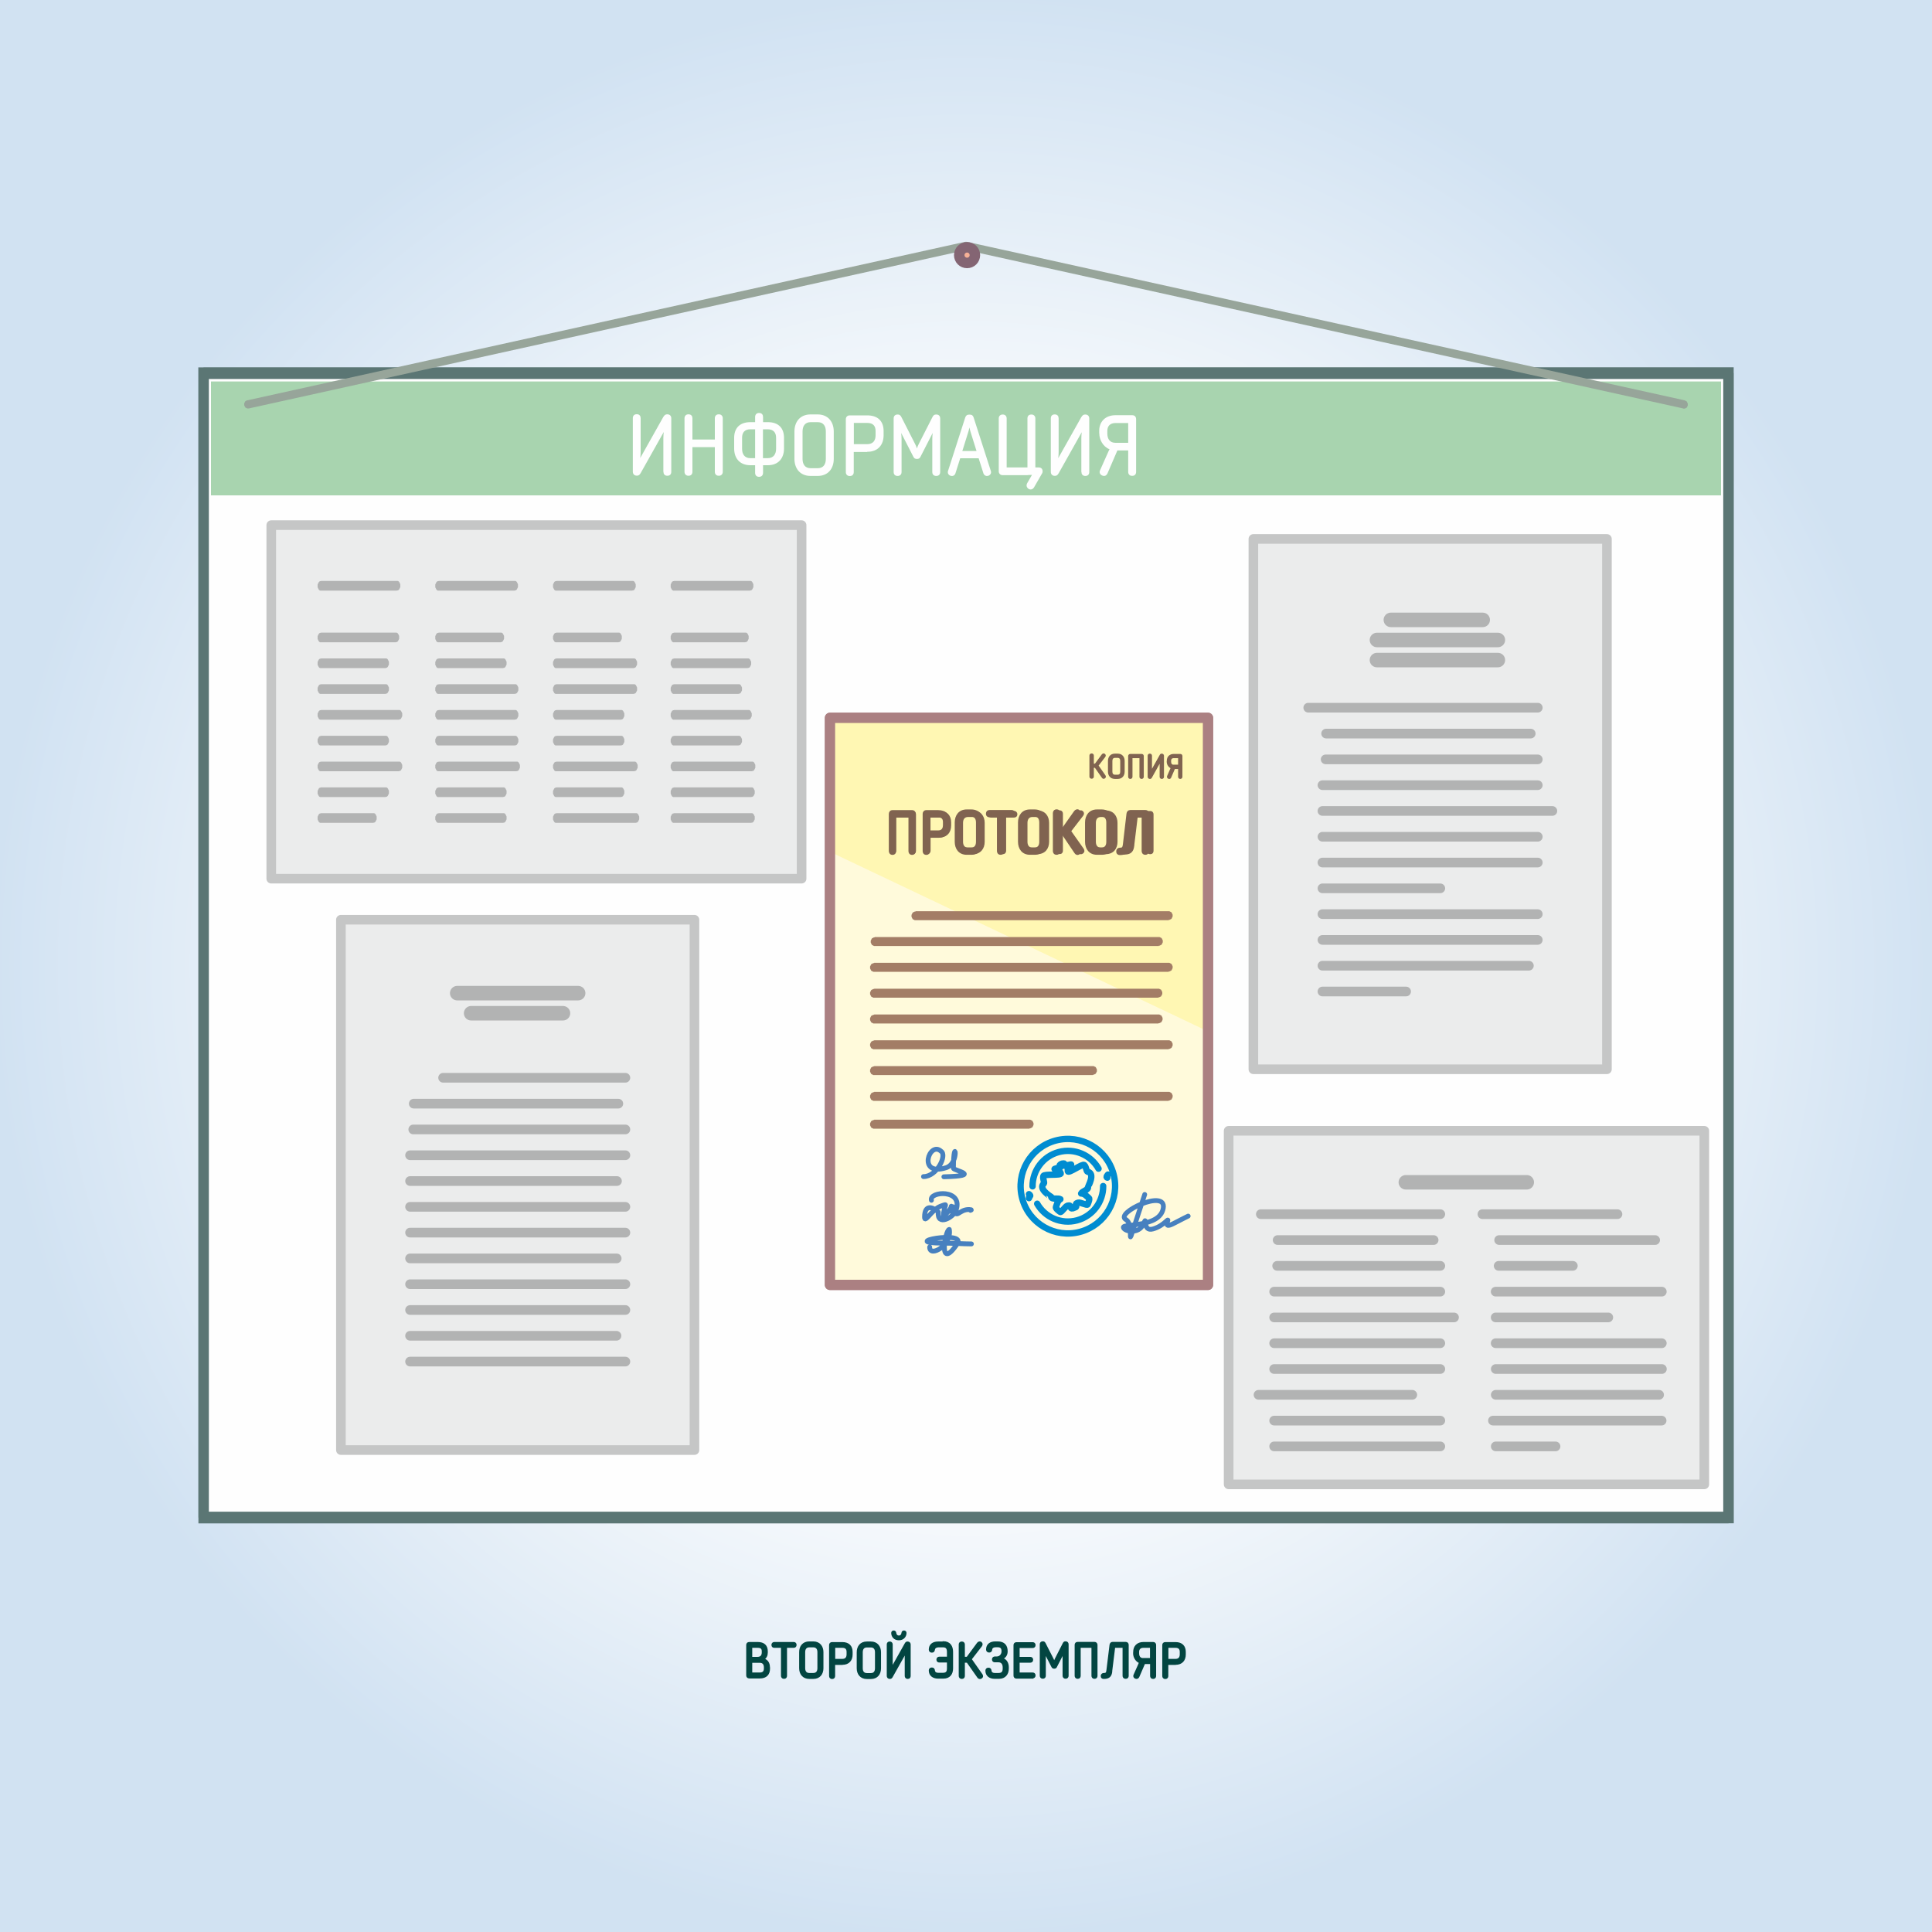 <?xml version="1.0" encoding="UTF-8"?>
<!DOCTYPE svg PUBLIC "-//W3C//DTD SVG 1.1//EN" "http://www.w3.org/Graphics/SVG/1.1/DTD/svg11.dtd">
<!-- Creator: CorelDRAW X6 -->
<svg xmlns="http://www.w3.org/2000/svg" xml:space="preserve" width="200mm" height="200mm" version="1.1" style="shape-rendering:geometricPrecision; text-rendering:geometricPrecision; image-rendering:optimizeQuality; fill-rule:evenodd; clip-rule:evenodd"
viewBox="0 0 20000 20000"
 xmlns:xlink="http://www.w3.org/1999/xlink">
 <rect x="0" y="0" width="20000" height="20000" fill="#333333" stroke="none"/>
 <defs>
  <style type="text/css">
   <![CDATA[
    .str0 {stroke:#C2C2C1;stroke-width:0.01}
    .str7 {stroke:#806350;stroke-width:12.73}
    .str2 {stroke:#024541;stroke-width:14.52}
    .str12 {stroke:#B2B3B3;stroke-width:100;stroke-linecap:round;stroke-linejoin:round}
    .str13 {stroke:#B2B3B3;stroke-width:150;stroke-linecap:round;stroke-linejoin:round}
    .str4 {stroke:#806350;stroke-width:19.37}
    .str6 {stroke:#4780BF;stroke-width:49.61;stroke-linecap:round;stroke-linejoin:round}
    .str9 {stroke:#4780BF;stroke-width:50;stroke-linecap:round;stroke-linejoin:round}
    .str8 {stroke:#4780BF;stroke-width:50.14;stroke-linecap:round;stroke-linejoin:round}
    .str5 {stroke:#008CD1;stroke-width:66;stroke-linecap:round;stroke-linejoin:round}
    .str10 {stroke:#C5C6C6;stroke-width:99.45;stroke-linecap:round;stroke-linejoin:round}
    .str11 {stroke:#C5C6C6;stroke-width:99.8;stroke-linecap:round;stroke-linejoin:round}
    .str3 {stroke:#AB8082;stroke-width:106.32;stroke-linecap:round;stroke-linejoin:round}
    .str1 {stroke:#846573;stroke-width:108.68}
    .fil0 {fill:none;fill-rule:nonzero}
    .fil7 {fill:#F6B096}
    .fil2 {fill:#FEFEFE}
    .fil4 {fill:#A8D4AF}
    .fil10 {fill:#FFF7B3}
    .fil9 {fill:#FFFADB}
    .fil8 {fill:#024541;fill-rule:nonzero}
    .fil3 {fill:#5B7674;fill-rule:nonzero}
    .fil6 {fill:#97A59A;fill-rule:nonzero}
    .fil14 {fill:#B2B3B3;fill-rule:nonzero}
    .fil13 {fill:#EBECEC;fill-rule:nonzero}
    .fil5 {fill:#FEFEFE;fill-rule:nonzero}
    .fil11 {fill:#806350;fill-rule:nonzero}
    .fil12 {fill:#A37D66;fill-rule:nonzero}
    .fil1 {fill:url(#id0)}
   ]]>
  </style>
  <radialGradient id="id0" gradientUnits="objectBoundingBox" cx="50%" cy="50%" r="50%" fx="50%" fy="50%">
   <stop offset="0" style="stop-color:#FEFEFE"/>
   <stop offset="0.459" style="stop-color:#FEFEFE"/>
   <stop offset="1" style="stop-color:#D1E2F2"/>
  </radialGradient>
 </defs>
 <g id="Layer_x0020_1">
  <g id="_724181600">
   <line class="fil0 str0" x1="11183" y1="9500" x2="11268" y2= "9500" />
   <line class="fil0 str0" x1="9321" y1="12000" x2="9405" y2= "12000" />
   <polygon class="fil1" points="0,0 20000,0 20000,20000 0,20000 "/>
   <g>
    <polygon class="fil2" points="2107,3863 17893,3863 17893,15709 2107,15709 "/>
    <path id="1" class="fil3" d="M17893 3923l-15786 0 0 -121 15786 0 54 60 -54 60zm0 -121l54 0 0 60 -54 -60zm-54 11907l0 -11847 109 0 0 11847 -54 60 -54 -60zm109 0l0 60 -54 0 54 -60zm-15840 -60l15786 0 0 121 -15786 0 -54 -60 54 -60zm0 121l-54 0 0 -60 54 60zm54 -11907l0 11847 -109 0 0 -11847 54 -60 54 60zm-109 0l0 -60 54 0 -54 60z"/>
   </g>
   <polygon class="fil4" points="2184,5128 17816,5128 17816,3949 2184,3949 "/>
   <path class="fil5" d="M6868 4884c0,21 11,41 40,41 30,0 41,-19 41,-41l0 -554c0,-21 -12,-41 -42,-41 -17,0 -28,6 -42,30l-236 420 -1 0c2,-16 4,-37 4,-61l0 -349c0,-21 -11,-41 -40,-41 -30,0 -41,19 -41,41l0 554c0,21 12,41 42,41 17,0 28,-6 41,-30l236 -420 1 0c-2,16 -4,37 -4,61l0 349zm614 -554c0,-21 -13,-41 -41,-41 -29,0 -41,19 -41,41l0 220 -232 0 0 -220c0,-21 -11,-41 -41,-41 -28,0 -41,19 -41,41l0 554c0,21 13,41 41,41 29,0 41,-19 41,-41l0 -255 232 0 0 255c0,21 11,41 41,41 28,0 41,-19 41,-41l0 -554zm466 40l-49 0 0 -54c0,-21 -11,-41 -41,-41 -28,0 -41,19 -41,41l0 54 -49 0c-112,0 -168,64 -168,162l0 112c0,97 56,172 168,172l49 0 0 79c0,21 11,41 41,41 28,0 41,-19 41,-41l0 -79 49 0c112,0 168,-75 168,-172l0 -112c0,-99 -56,-162 -168,-162zm-131 373l-49 0c-61,0 -86,-43 -86,-97l0 -114c0,-53 25,-88 86,-88l49 0 0 299zm217 -97c0,54 -26,97 -87,97l-49 0 0 -299 49 0c61,0 87,35 87,88l0 114zm274 -179c0,-55 24,-97 85,-97l71 0c61,0 85,42 85,97l0 283c0,55 -24,97 -85,97l-71 0c-61,0 -85,-42 -85,-97l0 -283zm323 0c0,-97 -56,-177 -168,-177l-71 0c-112,0 -168,79 -168,177l0 283c0,97 56,177 168,177l71 0c112,0 168,-79 168,-177l0 -283zm208 131l0 -220 138 0c61,0 87,31 87,84l0 44c0,54 -26,92 -87,92l-138 0zm138 79c114,0 170,-74 170,-171l0 -44c0,-99 -56,-162 -170,-162l-180 0c-28,0 -41,19 -41,41l0 546c0,21 12,41 41,41 29,0 41,-19 41,-41l0 -208 138 0zm515 -35c-5,-17 -12,-34 -21,-50l-138 -271c-12,-25 -23,-30 -41,-30 -29,0 -41,19 -41,41l0 554c0,21 11,41 41,41 29,0 41,-19 41,-41l0 -341c0,-24 -2,-45 -4,-61l1 0 126 246c6,12 15,21 36,21 21,0 30,-9 36,-21l126 -246 1 0c-2,16 -4,37 -4,61l0 341c0,21 11,41 41,41 29,0 41,-19 41,-41l0 -554c0,-21 -11,-41 -41,-41 -19,0 -29,5 -41,30l-138 271c-9,17 -16,34 -21,50zm639 102l49 155c7,21 27,34 51,26 23,-8 33,-29 26,-50l-178 -553c-6,-19 -17,-30 -41,-30l-4 0c-25,0 -35,11 -42,30l-178 553c-7,21 3,42 26,50 24,8 44,-4 51,-26l49 -155 192 0zm-109 -267c6,-19 9,-29 13,-50l1 0c4,21 7,31 13,50l60 192 -147 0 60 -192zm615 441c16,0 34,-1 46,-2l-50 87c-4,7 -6,15 -6,23 0,15 15,41 43,41 15,0 27,-10 35,-23l84 -146c3,-5 4,-12 4,-19 0,-28 -19,-40 -39,-40l-36 0 0 -507c0,-21 -13,-41 -41,-41 -30,0 -41,19 -41,41l0 507 -215 0 0 -507c0,-21 -12,-41 -41,-41 -28,0 -41,19 -41,41l0 546c0,21 13,41 41,41l258 0zm558 -32c0,21 11,41 40,41 30,0 41,-19 41,-41l0 -554c0,-21 -12,-41 -42,-41 -17,0 -28,6 -42,30l-236 420 -1 0c2,-16 4,-37 4,-61l0 -349c0,-21 -11,-41 -40,-41 -30,0 -41,19 -41,41l0 554c0,21 12,41 42,41 17,0 28,-6 41,-30l236 -420 1 0c-2,16 -4,37 -4,61l0 349zm185 -399c0,64 37,136 106,164 -6,11 -11,20 -21,44 0,0 -69,155 -78,175 -8,19 -3,42 24,53 27,11 45,-3 54,-23 9,-21 102,-237 102,-237l112 0 0 222c0,21 12,41 41,41 29,0 41,-19 41,-41l0 -546c0,-21 -12,-41 -41,-41l-170 0c-112,0 -171,71 -171,162l0 25zm168 97c-61,0 -85,-42 -85,-97l0 -25c0,-49 25,-83 87,-83l129 0 0 205 -132 0z"/>
   <g>
    <path class="fil6" d="M2561 4144l16 84 -2 0 -2 0 -2 0 -2 0 -2 0 -2 0 -2 0 -2 0 -2 0 -2 -1 -2 -1 -2 -1 -2 -1 -2 -1 -2 -1 -2 -1 -2 -1 -2 -1 -1 -1 -1 -1 -1 -1 -1 -2 -1 -2 -1 -2 -1 -2 -1 -2 -1 -2 -1 -2 -1 -2 -1 -2 -1 -2 0 -2 0 -2 0 -2 0 -2 0 -2 0 -2 0 -2 0 -2 0 -2 0 -2 1 -2 1 -2 1 -2 1 -2 1 -2 1 -2 1 -2 1 -2 1 -2 1 -2 1 -2 1 -1 1 -1 2 -1 2 -1 2 -1 2 -1 2 -1 2 -1 2 -1 2 -1 2 -1 2 -1zm7447 -1557l-7431 1641 -16 -84 7431 -1641 16 0 0 84zm0 0l-16 -84 2 0 2 0 2 0 2 0 2 0 2 0 2 0 2 0 2 0 2 1 2 1 2 1 2 1 2 1 2 1 2 1 2 1 2 1 1 1 1 1 1 1 1 2 1 2 1 2 1 2 1 2 1 2 1 2 1 2 1 2 1 2 0 2 0 2 0 2 0 2 0 2 0 2 0 2 0 2 0 2 0 2 -1 2 -1 2 -1 2 -1 2 -1 2 -1 2 -1 2 -1 2 -1 2 -1 2 -1 2 -1 1 -1 1 -2 1 -2 1 -2 1 -2 1 -2 1 -2 1 -2 1 -2 1 -2 1 -2 1zm7415 1641l-7431 -1641 16 -84 7431 1641 -16 84zm0 0l16 -84 2 1 2 1 2 1 2 1 2 1 2 1 2 1 2 1 2 1 2 1 1 1 1 1 1 2 1 2 1 2 1 2 1 2 1 2 1 2 1 2 1 2 1 2 1 2 0 2 0 2 0 2 0 2 0 2 0 2 0 2 0 2 0 2 0 2 -1 2 -1 2 -1 2 -1 2 -1 2 -1 2 -1 2 -1 2 -1 2 -1 2 -1 1 -1 1 -1 1 -2 1 -2 1 -2 1 -2 1 -2 1 -2 1 -2 1 -2 1 -2 1 -2 0 -2 0 -2 0 -2 0 -2 0 -2 0 -2 0 -2 0 -2 0z"/>
   </g>
   <path class="fil7 str1" d="M10011 2560c45,0 81,36 81,81 0,45 -36,81 -81,81 -45,0 -81,-36 -81,-81 0,-45 36,-81 81,-81z"/>
   <path class="fil8 str2" d="M7780 17206l85 0c36,0 50,23 50,55l0 11c0,31 -14,49 -50,49l-85 0 0 -115zm0 -46l0 -109 63 0c35,0 50,12 50,43l0 12c0,31 -15,53 -50,53l-63 0zm183 100c0,-43 -19,-73 -57,-85 23,-14 35,-37 35,-68l0 -12c0,-58 -33,-90 -98,-90l-86 0c-18,0 -25,11 -25,24l0 315c0,12 7,24 25,24l109 0c66,0 98,-37 98,-95l0 -11zm153 112c17,0 24,-11 24,-24l0 -297 76 0c12,0 23,-7 23,-23 0,-16 -11,-23 -23,-23l-200 0c-12,0 -23,8 -23,23 0,17 11,23 23,23l76 0 0 297c0,12 7,24 24,24zm212 -269c0,-32 14,-57 50,-57l41 0c36,0 50,25 50,57l0 166c0,32 -14,57 -50,57l-41 0c-36,0 -50,-25 -50,-57l0 -166zm189 0c0,-57 -33,-104 -98,-104l-41 0c-66,0 -98,47 -98,104l0 166c0,57 33,104 98,104l41 0c66,0 98,-47 98,-104l0 -166zm122 77l0 -129 81 0c36,0 51,18 51,49l0 26c0,32 -15,54 -51,54l-81 0zm81 47c67,0 99,-43 99,-100l0 -26c0,-58 -33,-95 -99,-95l-106 0c-17,0 -24,11 -24,24l0 320c0,12 7,24 24,24 17,0 24,-11 24,-24l0 -122 81 0zm204 -123c0,-32 14,-57 50,-57l41 0c36,0 50,25 50,57l0 166c0,32 -14,57 -50,57l-41 0c-36,0 -50,-25 -50,-57l0 -166zm189 0c0,-57 -33,-104 -98,-104l-41 0c-66,0 -98,47 -98,104l0 166c0,57 33,104 98,104l41 0c66,0 98,-47 98,-104l0 -166zm192 -131c47,0 72,-34 72,-69 0,-11 -8,-18 -19,-18 -11,0 -18,7 -19,19 -2,19 -14,33 -34,33 -20,0 -32,-14 -34,-33 -1,-11 -8,-19 -19,-19 -11,0 -19,7 -19,18 0,36 25,69 72,69zm68 376c0,12 7,24 23,24 18,0 24,-11 24,-24l0 -325c0,-12 -7,-24 -25,-24 -10,0 -17,4 -24,18l-138 246 -1 0c1,-9 2,-22 2,-36l0 -204c0,-12 -7,-24 -23,-24 -18,0 -24,11 -24,24l0 325c0,12 7,24 25,24 10,0 17,-4 24,-18l138 -246 1 0c-1,9 -2,22 -2,36l0 204zm390 -349l-52 0c-53,0 -89,26 -89,77 0,12 7,24 25,24 17,0 22,-11 24,-24 3,-21 22,-31 44,-31l48 0c38,0 47,23 47,57l0 54 -86 0c-12,0 -23,8 -23,23 0,17 11,23 23,23l86 0 0 68c0,32 -9,53 -50,53l-48 0c-20,0 -39,-9 -41,-31 -1,-12 -7,-24 -24,-24 -18,0 -25,11 -25,24 0,49 37,77 90,77l52 0c66,0 95,-42 95,-99l0 -170c0,-57 -26,-104 -95,-104zm400 334l-111 -158 106 -137c9,-12 9,-25 -1,-34 -12,-11 -27,-6 -36,5l-109 148 -31 0 0 -134c0,-12 -7,-24 -24,-24 -18,0 -25,11 -25,24l0 325c0,12 7,24 25,24 17,0 24,-11 24,-24l0 -144 32 0 111 158c7,10 20,16 34,7 15,-10 13,-24 6,-35zm212 -239c0,31 -22,60 -57,60l-19 0c-12,0 -23,8 -23,23 0,17 11,23 23,23l38 0c36,0 50,28 50,60l0 12c0,32 -11,53 -50,53l-39 0c-20,0 -39,-9 -41,-31 -1,-12 -7,-24 -24,-24 -18,0 -25,11 -25,24 0,49 37,77 90,77l43 0c63,0 95,-43 95,-100l0 -12c0,-43 -20,-80 -60,-90 35,-16 48,-44 48,-76 0,-57 -28,-95 -97,-95l-23 0c-53,0 -89,26 -89,77 0,12 7,24 25,24 17,0 23,-11 24,-24 1,-21 22,-31 44,-31l19 0c35,0 48,15 48,49zm315 272c12,0 23,-7 23,-23 0,-16 -11,-23 -23,-23l-142 0 0 -116 117 0c12,0 23,-7 23,-23 0,-16 -11,-23 -23,-23l-117 0 0 -106 142 0c12,0 23,-7 23,-23 0,-16 -11,-23 -23,-23l-167 0c-17,0 -24,11 -24,24l0 315c0,12 7,24 24,24l167 0zm222 -162c-3,-10 -7,-20 -12,-30l-81 -159c-7,-15 -13,-18 -24,-18 -17,0 -24,11 -24,24l0 325c0,12 7,24 24,24 17,0 24,-11 24,-24l0 -200c0,-14 -1,-26 -2,-36l1 0 74 144c4,7 9,12 21,12 12,0 18,-5 21,-12l74 -144 1 0c-1,9 -2,22 -2,36l0 200c0,12 7,24 24,24 17,0 24,-11 24,-24l0 -325c0,-12 -7,-24 -24,-24 -11,0 -17,3 -24,18l-81 159c-5,10 -9,20 -12,30zm394 -154l0 297c0,12 7,24 24,24 17,0 24,-11 24,-24l0 -320c0,-12 -8,-24 -24,-24l-174 0c-17,0 -24,11 -24,24l0 320c0,12 8,24 24,24 17,0 24,-11 24,-24l0 -297 126 0zm200 251c4,-30 31,-251 31,-251l91 0 0 297c0,12 7,24 25,24 17,0 24,-11 24,-24l0 -320c0,-12 -7,-24 -24,-24l-135 0c-15,0 -23,10 -25,24 -2,15 -30,241 -32,261 -2,12 -3,20 -6,25 -5,10 -14,12 -29,12 -12,0 -24,8 -24,24 0,18 11,23 24,23 45,0 64,-15 74,-40 4,-10 6,-19 7,-33zm231 -187c0,37 22,80 62,96 -4,6 -7,12 -12,26 0,0 -40,91 -46,103 -5,11 -2,25 14,31 16,6 26,-2 32,-13 5,-12 60,-139 60,-139l66 0 0 130c0,12 7,24 24,24 17,0 24,-11 24,-24l0 -320c0,-12 -7,-24 -24,-24l-99 0c-66,0 -100,41 -100,95l0 15zm98 57c-36,0 -50,-25 -50,-57l0 -15c0,-28 15,-49 51,-49l76 0 0 120 -77 0zm253 8l0 -129 81 0c36,0 51,18 51,49l0 26c0,32 -15,54 -51,54l-81 0zm81 47c67,0 99,-43 99,-100l0 -26c0,-58 -33,-95 -99,-95l-106 0c-17,0 -24,11 -24,24l0 320c0,12 7,24 24,24 17,0 24,-11 24,-24l0 -122 81 0z"/>
   <path class="fil0 str3" d="M12505 7431l0 5870c-1466,0 -2448,0 -3913,0l0 -5870 3913 0z"/>
   <path class="fil9" d="M12505 7431l0 5870c-1466,0 -2448,0 -3913,0l0 -5870 3913 0z"/>
   <path class="fil10" d="M8592 7430l3913 0 0 3247 -3913 -1859c7,-192 0,-1259 0,-1387z"/>
   <path class="fil11 str4" d="M9414 8452l0 359c0,15 8,29 28,29 19,0 28,-14 28,-29l0 -386c0,-15 -9,-29 -28,-29l-203 0c-19,0 -28,14 -28,29l0 386c0,15 9,29 28,29 20,0 28,-14 28,-29l0 -359 146 0zm204 155l0 -156 94 0c41,0 59,22 59,59l0 31c0,38 -17,65 -59,65l-94 0zm94 56c78,0 115,-53 115,-121l0 -31c0,-70 -38,-115 -115,-115l-123 0c-19,0 -28,14 -28,29l0 386c0,15 8,29 28,29 20,0 28,-14 28,-29l0 -148 94 0zm237 -149c0,-39 16,-69 58,-69l48 0c41,0 58,30 58,69l0 200c0,39 -16,69 -58,69l-48 0c-41,0 -58,-30 -58,-69l0 -200zm220 0c0,-69 -38,-125 -114,-125l-48 0c-76,0 -114,56 -114,125l0 200c0,69 38,125 114,125l48 0c76,0 114,-56 114,-125l0 -200zm189 325c20,0 28,-14 28,-29l0 -359 88 0c14,0 26,-8 26,-28 0,-19 -13,-28 -26,-28l-232 0c-14,0 -26,9 -26,28 0,20 13,28 26,28l88 0 0 359c0,15 8,29 28,29zm246 -325c0,-39 16,-69 58,-69l48 0c41,0 58,30 58,69l0 200c0,39 -16,69 -58,69l-48 0c-41,0 -58,-30 -58,-69l0 -200zm220 0c0,-69 -38,-125 -114,-125l-48 0c-76,0 -114,56 -114,125l0 200c0,69 38,125 114,125l48 0c76,0 114,-56 114,-125l0 -200zm353 279l-129 -191 123 -166c11,-14 11,-30 -1,-41 -14,-14 -32,-7 -42,6l-126 178 -36 0 0 -162c0,-15 -8,-29 -28,-29 -20,0 -29,14 -29,29l0 393c0,15 8,29 29,29 19,0 28,-14 28,-29l0 -174 37 0 129 191c8,13 23,19 39,8 17,-13 16,-29 7,-42zm121 -279c0,-39 16,-69 58,-69l48 0c41,0 58,30 58,69l0 200c0,39 -16,69 -58,69l-48 0c-41,0 -58,-30 -58,-69l0 -200zm220 0c0,-69 -38,-125 -114,-125l-48 0c-76,0 -114,56 -114,125l0 200c0,69 38,125 114,125l48 0c76,0 114,-56 114,-125l0 -200zm170 240c4,-36 35,-303 35,-303l105 0 0 359c0,15 8,29 29,29 19,0 28,-14 28,-29l0 -386c0,-15 -8,-29 -28,-29l-157 0c-17,0 -27,12 -29,29 -2,18 -34,291 -37,316 -2,14 -4,24 -7,30 -6,12 -16,15 -34,15 -14,0 -28,9 -28,29 0,21 13,28 28,28 52,0 74,-18 86,-49 4,-12 7,-23 8,-39z"/>
   <g>
    <path class="fil12" d="M9049 11591l0 93 -2 0 -2 0 -2 0 -2 0 -2 -1 -2 -1 -2 -1 -2 -1 -2 -1 -2 -1 -2 -1 -2 -1 -2 -1 -2 -1 -2 -1 -1 -2 -1 -2 -1 -2 -1 -2 -1 -2 -1 -2 -1 -2 -1 -2 -1 -2 -1 -2 -1 -2 -1 -2 0 -2 0 -2 0 -2 0 -2 0 -2 0 -2 0 -2 0 -2 0 -2 0 -2 1 -2 1 -2 1 -2 1 -2 1 -2 1 -2 1 -2 1 -2 1 -2 1 -2 1 -2 1 -2 2 -1 2 -1 2 -1 2 -1 2 -1 2 -1 2 -1 2 -1 2 -1 2 -1 2 -1 2 0 2 0 2 0 2 0zm1608 93l-1608 0 0 -93 1608 0 0 93zm0 0l0 -93 2 0 2 0 2 0 2 0 2 1 2 1 2 1 2 1 2 1 2 1 2 1 2 1 2 1 2 1 2 1 1 2 1 2 1 2 1 2 1 2 1 2 1 2 1 2 1 2 1 2 1 2 1 2 0 2 0 2 0 2 0 2 0 2 0 2 0 2 0 2 0 2 0 2 -1 2 -1 2 -1 2 -1 2 -1 2 -1 2 -1 2 -1 2 -1 2 -1 2 -1 2 -1 2 -2 1 -2 1 -2 1 -2 1 -2 1 -2 1 -2 1 -2 1 -2 1 -2 1 -2 1 -2 0 -2 0 -2 0 -2 0zm-1608 -1182l0 93 -2 0 -2 0 -2 0 -2 0 -2 -1 -2 -1 -2 -1 -2 -1 -2 -1 -2 -1 -2 -1 -2 -1 -2 -1 -2 -1 -2 -1 -1 -2 -1 -2 -1 -2 -1 -2 -1 -2 -1 -2 -1 -2 -1 -2 -1 -2 -1 -2 -1 -2 -1 -2 0 -2 0 -2 0 -2 0 -2 0 -2 0 -2 0 -2 0 -2 0 -2 0 -2 1 -2 1 -2 1 -2 1 -2 1 -2 1 -2 1 -2 1 -2 1 -2 1 -2 1 -2 1 -2 2 -1 2 -1 2 -1 2 -1 2 -1 2 -1 2 -1 2 -1 2 -1 2 -1 2 -1 2 0 2 0 2 0 2 0zm2944 93l-2944 0 0 -93 2944 0 0 93zm0 0l0 -93 2 0 2 0 2 0 2 0 2 1 2 1 2 1 2 1 2 1 2 1 2 1 2 1 2 1 2 1 2 1 1 2 1 2 1 2 1 2 1 2 1 2 1 2 1 2 1 2 1 2 1 2 1 2 0 2 0 2 0 2 0 2 0 2 0 2 0 2 0 2 0 2 0 2 -1 2 -1 2 -1 2 -1 2 -1 2 -1 2 -1 2 -1 2 -1 2 -1 2 -1 2 -1 2 -2 1 -2 1 -2 1 -2 1 -2 1 -2 1 -2 1 -2 1 -2 1 -2 1 -2 1 -2 0 -2 0 -2 0 -2 0zm-2944 -360l0 93 -2 0 -2 0 -2 0 -2 0 -2 -1 -2 -1 -2 -1 -2 -1 -2 -1 -2 -1 -2 -1 -2 -1 -2 -1 -2 -1 -2 -1 -1 -2 -1 -2 -1 -2 -1 -2 -1 -2 -1 -2 -1 -2 -1 -2 -1 -2 -1 -2 -1 -2 -1 -2 0 -2 0 -2 0 -2 0 -2 0 -2 0 -2 0 -2 0 -2 0 -2 0 -2 1 -2 1 -2 1 -2 1 -2 1 -2 1 -2 1 -2 1 -2 1 -2 1 -2 1 -2 1 -2 2 -1 2 -1 2 -1 2 -1 2 -1 2 -1 2 -1 2 -1 2 -1 2 -1 2 -1 2 0 2 0 2 0 2 0zm2941 93l-2941 0 0 -93 2941 0 0 93zm0 0l0 -93 2 0 2 0 2 0 2 0 2 1 2 1 2 1 2 1 2 1 2 1 2 1 2 1 2 1 2 1 2 1 1 2 1 2 1 2 1 2 1 2 1 2 1 2 1 2 1 2 1 2 1 2 1 2 0 2 0 2 0 2 0 2 0 2 0 2 0 2 0 2 0 2 0 2 -1 2 -1 2 -1 2 -1 2 -1 2 -1 2 -1 2 -1 2 -1 2 -1 2 -1 2 -1 2 -2 1 -2 1 -2 1 -2 1 -2 1 -2 1 -2 1 -2 1 -2 1 -2 1 -2 1 -2 0 -2 0 -2 0 -2 0zm-2941 441l0 93 -2 0 -2 0 -2 0 -2 0 -2 -1 -2 -1 -2 -1 -2 -1 -2 -1 -2 -1 -2 -1 -2 -1 -2 -1 -2 -1 -2 -1 -1 -2 -1 -2 -1 -2 -1 -2 -1 -2 -1 -2 -1 -2 -1 -2 -1 -2 -1 -2 -1 -2 -1 -2 0 -2 0 -2 0 -2 0 -2 0 -2 0 -2 0 -2 0 -2 0 -2 0 -2 1 -2 1 -2 1 -2 1 -2 1 -2 1 -2 1 -2 1 -2 1 -2 1 -2 1 -2 1 -2 2 -1 2 -1 2 -1 2 -1 2 -1 2 -1 2 -1 2 -1 2 -1 2 -1 2 -1 2 0 2 0 2 0 2 0zm3048 93l-3048 0 0 -93 3048 0 0 93zm0 0l0 -93 2 0 2 0 2 0 2 0 2 1 2 1 2 1 2 1 2 1 2 1 2 1 2 1 2 1 2 1 2 1 1 2 1 2 1 2 1 2 1 2 1 2 1 2 1 2 1 2 1 2 1 2 1 2 0 2 0 2 0 2 0 2 0 2 0 2 0 2 0 2 0 2 0 2 -1 2 -1 2 -1 2 -1 2 -1 2 -1 2 -1 2 -1 2 -1 2 -1 2 -1 2 -1 2 -2 1 -2 1 -2 1 -2 1 -2 1 -2 1 -2 1 -2 1 -2 1 -2 1 -2 1 -2 0 -2 0 -2 0 -2 0zm-3048 174l0 93 -2 0 -2 0 -2 0 -2 0 -2 -1 -2 -1 -2 -1 -2 -1 -2 -1 -2 -1 -2 -1 -2 -1 -2 -1 -2 -1 -2 -1 -1 -2 -1 -2 -1 -2 -1 -2 -1 -2 -1 -2 -1 -2 -1 -2 -1 -2 -1 -2 -1 -2 -1 -2 0 -2 0 -2 0 -2 0 -2 0 -2 0 -2 0 -2 0 -2 0 -2 0 -2 1 -2 1 -2 1 -2 1 -2 1 -2 1 -2 1 -2 1 -2 1 -2 1 -2 1 -2 1 -2 2 -1 2 -1 2 -1 2 -1 2 -1 2 -1 2 -1 2 -1 2 -1 2 -1 2 -1 2 0 2 0 2 0 2 0zm2264 93l-2264 0 0 -93 2264 0 0 93zm0 0l0 -93 2 0 2 0 2 0 2 0 2 1 2 1 2 1 2 1 2 1 2 1 2 1 2 1 2 1 2 1 2 1 1 2 1 2 1 2 1 2 1 2 1 2 1 2 1 2 1 2 1 2 1 2 1 2 0 2 0 2 0 2 0 2 0 2 0 2 0 2 0 2 0 2 0 2 -1 2 -1 2 -1 2 -1 2 -1 2 -1 2 -1 2 -1 2 -1 2 -1 2 -1 2 -1 2 -2 1 -2 1 -2 1 -2 1 -2 1 -2 1 -2 1 -2 1 -2 1 -2 1 -2 1 -2 0 -2 0 -2 0 -2 0zm-2264 174l0 93 -2 0 -2 0 -2 0 -2 0 -2 -1 -2 -1 -2 -1 -2 -1 -2 -1 -2 -1 -2 -1 -2 -1 -2 -1 -2 -1 -2 -1 -1 -2 -1 -2 -1 -2 -1 -2 -1 -2 -1 -2 -1 -2 -1 -2 -1 -2 -1 -2 -1 -2 -1 -2 0 -2 0 -2 0 -2 0 -2 0 -2 0 -2 0 -2 0 -2 0 -2 0 -2 1 -2 1 -2 1 -2 1 -2 1 -2 1 -2 1 -2 1 -2 1 -2 1 -2 1 -2 1 -2 2 -1 2 -1 2 -1 2 -1 2 -1 2 -1 2 -1 2 -1 2 -1 2 -1 2 -1 2 0 2 0 2 0 2 0zm3048 93l-3048 0 0 -93 3048 0 0 93zm0 0l0 -93 2 0 2 0 2 0 2 0 2 1 2 1 2 1 2 1 2 1 2 1 2 1 2 1 2 1 2 1 2 1 1 2 1 2 1 2 1 2 1 2 1 2 1 2 1 2 1 2 1 2 1 2 1 2 0 2 0 2 0 2 0 2 0 2 0 2 0 2 0 2 0 2 0 2 -1 2 -1 2 -1 2 -1 2 -1 2 -1 2 -1 2 -1 2 -1 2 -1 2 -1 2 -1 2 -2 1 -2 1 -2 1 -2 1 -2 1 -2 1 -2 1 -2 1 -2 1 -2 1 -2 1 -2 0 -2 0 -2 0 -2 0z"/>
   </g>
   <path class="fil0 str3" d="M12505 7431l0 5870c-1466,0 -2448,0 -3913,0l0 -5870 3913 0z"/>
   <g>
    <path class="fil12" d="M9478 9433l0 93 -2 0 -2 0 -2 0 -2 0 -2 -1 -2 -1 -2 -1 -2 -1 -2 -1 -2 -1 -2 -1 -2 -1 -2 -1 -2 -1 -2 -1 -1 -2 -1 -2 -1 -2 -1 -2 -1 -2 -1 -2 -1 -2 -1 -2 -1 -2 -1 -2 -1 -2 -1 -2 0 -2 0 -2 0 -2 0 -2 0 -2 0 -2 0 -2 0 -2 0 -2 0 -2 1 -2 1 -2 1 -2 1 -2 1 -2 1 -2 1 -2 1 -2 1 -2 1 -2 1 -2 1 -2 2 -1 2 -1 2 -1 2 -1 2 -1 2 -1 2 -1 2 -1 2 -1 2 -1 2 -1 2 0 2 0 2 0 2 0zm2619 93l-2619 0 0 -93 2619 0 0 93zm0 0l0 -93 2 0 2 0 2 0 2 0 2 1 2 1 2 1 2 1 2 1 2 1 2 1 2 1 2 1 2 1 2 1 1 2 1 2 1 2 1 2 1 2 1 2 1 2 1 2 1 2 1 2 1 2 1 2 0 2 0 2 0 2 0 2 0 2 0 2 0 2 0 2 0 2 0 2 -1 2 -1 2 -1 2 -1 2 -1 2 -1 2 -1 2 -1 2 -1 2 -1 2 -1 2 -1 2 -2 1 -2 1 -2 1 -2 1 -2 1 -2 1 -2 1 -2 1 -2 1 -2 1 -2 1 -2 0 -2 0 -2 0 -2 0zm-3041 174l0 93 -2 0 -2 0 -2 0 -2 0 -2 -1 -2 -1 -2 -1 -2 -1 -2 -1 -2 -1 -2 -1 -2 -1 -2 -1 -2 -1 -2 -1 -1 -2 -1 -2 -1 -2 -1 -2 -1 -2 -1 -2 -1 -2 -1 -2 -1 -2 -1 -2 -1 -2 -1 -2 0 -2 0 -2 0 -2 0 -2 0 -2 0 -2 0 -2 0 -2 0 -2 0 -2 1 -2 1 -2 1 -2 1 -2 1 -2 1 -2 1 -2 1 -2 1 -2 1 -2 1 -2 1 -2 2 -1 2 -1 2 -1 2 -1 2 -1 2 -1 2 -1 2 -1 2 -1 2 -1 2 -1 2 0 2 0 2 0 2 0zm2939 93l-2939 0 0 -93 2939 0 0 93zm0 0l0 -93 2 0 2 0 2 0 2 0 2 1 2 1 2 1 2 1 2 1 2 1 2 1 2 1 2 1 2 1 2 1 1 2 1 2 1 2 1 2 1 2 1 2 1 2 1 2 1 2 1 2 1 2 1 2 0 2 0 2 0 2 0 2 0 2 0 2 0 2 0 2 0 2 0 2 -1 2 -1 2 -1 2 -1 2 -1 2 -1 2 -1 2 -1 2 -1 2 -1 2 -1 2 -1 2 -2 1 -2 1 -2 1 -2 1 -2 1 -2 1 -2 1 -2 1 -2 1 -2 1 -2 1 -2 0 -2 0 -2 0 -2 0zm-2946 174l0 93 -2 0 -2 0 -2 0 -2 0 -2 -1 -2 -1 -2 -1 -2 -1 -2 -1 -2 -1 -2 -1 -2 -1 -2 -1 -2 -1 -2 -1 -1 -2 -1 -2 -1 -2 -1 -2 -1 -2 -1 -2 -1 -2 -1 -2 -1 -2 -1 -2 -1 -2 -1 -2 0 -2 0 -2 0 -2 0 -2 0 -2 0 -2 0 -2 0 -2 0 -2 0 -2 1 -2 1 -2 1 -2 1 -2 1 -2 1 -2 1 -2 1 -2 1 -2 1 -2 1 -2 1 -2 2 -1 2 -1 2 -1 2 -1 2 -1 2 -1 2 -1 2 -1 2 -1 2 -1 2 -1 2 0 2 0 2 0 2 0zm3048 93l-3048 0 0 -93 3048 0 0 93zm0 0l0 -93 2 0 2 0 2 0 2 0 2 1 2 1 2 1 2 1 2 1 2 1 2 1 2 1 2 1 2 1 2 1 1 2 1 2 1 2 1 2 1 2 1 2 1 2 1 2 1 2 1 2 1 2 1 2 0 2 0 2 0 2 0 2 0 2 0 2 0 2 0 2 0 2 0 2 -1 2 -1 2 -1 2 -1 2 -1 2 -1 2 -1 2 -1 2 -1 2 -1 2 -1 2 -1 2 -2 1 -2 1 -2 1 -2 1 -2 1 -2 1 -2 1 -2 1 -2 1 -2 1 -2 1 -2 0 -2 0 -2 0 -2 0z"/>
   </g>
   <path class="fil0 str5" d="M10928 11807c261,-70 529,85 599,346 70,261 -85,529 -346,599 -261,70 -529,-85 -599,-346 -70,-261 85,-529 346,-599zm-239 474c-1,-162 107,-311 271,-355 164,-44 332,31 412,172m48 180c1,162 -107,311 -271,355 -164,44 -332,-31 -412,-172m371 47c-43,11 -6,-40 -57,-27 -24,7 -64,74 -76,65 -13,-9 -50,-37 -44,-51 12,-29 15,-63 46,-81 -22,-15 -88,7 -95,-24 0,-1 -139,-82 -77,-137 12,-11 -13,-50 -4,-79 8,-24 187,-3 180,-28 -3,-12 -23,-40 -64,-44 -7,-1 38,-12 63,-22 5,-2 -12,-18 -9,-20 10,-8 10,-10 23,-13m476 112c0,0 -27,27 -7,32m-811 212c-2,-19 30,-20 0,-41m472 140c43,-11 -15,-38 36,-52 24,-7 93,32 99,18 6,-14 25,-57 13,-66 -25,-19 -44,-47 -80,-47 11,-24 80,-38 70,-68 0,-1 80,-140 -2,-157 -16,-3 -13,-50 -36,-70 -18,-17 -163,91 -170,65 -3,-12 0,-46 34,-70 6,-4 -39,9 -65,13 -5,1 1,-21 -2,-22 -12,-2 -14,-3 -27,0"/>
   <path class="fil0 str6" d="M11850 12365c-251,752 -79,326 -196,259 -117,-67 424,-323 388,-117 -35,206 -424,156 -413,200 11,43 162,73 208,-37 46,-110 -21,86 99,52 120,-34 169,-131 150,-76 -19,55 14,46 78,12 64,-34 136,-69 136,-69"/>
   <path class="fil11 str7" d="M9418 8457l0 351c0,15 8,28 29,28 20,0 29,-13 29,-28l0 -378c0,-15 -9,-28 -29,-28l-206 0c-20,0 -29,13 -29,28l0 378c0,15 9,28 29,28 20,0 29,-13 29,-28l0 -351 149 0zm208 152l0 -152 96 0c42,0 60,21 60,58l0 31c0,37 -18,64 -60,64l-96 0zm96 55c79,0 118,-51 118,-119l0 -31c0,-69 -39,-113 -118,-113l-125 0c-20,0 -28,13 -28,28l0 378c0,15 9,28 29,28 20,0 29,-13 29,-28l0 -144 96 0zm241 -146c0,-38 17,-67 59,-67l49 0c42,0 59,29 59,67l0 196c0,38 -17,67 -59,67l-49 0c-42,0 -59,-29 -59,-67l0 -196zm224 0c0,-67 -39,-122 -116,-122l-49 0c-78,0 -116,55 -116,122l0 196c0,67 39,122 116,122l49 0c78,0 116,-55 116,-122l0 -196zm193 318c20,0 29,-13 29,-28l0 -351 89 0c14,0 27,-8 27,-28 0,-18 -13,-28 -27,-28l-236 0c-14,0 -27,9 -27,28 0,20 13,28 27,28l89 0 0 351c0,15 9,28 29,28zm250 -318c0,-38 17,-67 59,-67l49 0c42,0 59,29 59,67l0 196c0,38 -17,67 -59,67l-49 0c-42,0 -59,-29 -59,-67l0 -196zm224 0c0,-67 -39,-122 -116,-122l-49 0c-78,0 -116,55 -116,122l0 196c0,67 39,122 116,122l49 0c78,0 116,-55 116,-122l0 -196zm360 273l-132 -187 125 -162c11,-14 11,-29 -1,-40 -15,-13 -32,-7 -43,6l-129 174 -37 0 0 -159c0,-15 -9,-28 -28,-28 -21,0 -29,13 -29,28l0 384c0,15 9,28 29,28 20,0 28,-13 28,-28l0 -171 37 0 132 187c8,12 23,19 40,8 17,-12 16,-29 7,-41zm124 -273c0,-38 17,-67 59,-67l49 0c42,0 59,29 59,67l0 196c0,38 -17,67 -59,67l-49 0c-42,0 -59,-29 -59,-67l0 -196zm224 0c0,-67 -39,-122 -116,-122l-49 0c-78,0 -116,55 -116,122l0 196c0,67 39,122 116,122l49 0c78,0 116,-55 116,-122l0 -196zm173 235c4,-35 36,-296 36,-296l107 0 0 351c0,15 9,28 29,28 20,0 28,-13 28,-28l0 -378c0,-15 -9,-28 -28,-28l-160 0c-18,0 -28,12 -29,28 -2,18 -35,285 -38,309 -2,14 -4,23 -7,29 -6,12 -17,15 -34,15 -15,0 -28,9 -28,29 0,21 13,28 28,28 53,0 75,-17 88,-48 4,-12 7,-23 9,-39z"/>
   <path class="fil0 str8" d="M9642 12425c-27,-93 336,-121 254,106 -25,70 -198,169 -183,16 -58,-55 -142,-82 -142,52 0,72 75,-79 165,-112 96,-35 30,-18 30,111 0,-6 82,-79 82,-111 0,147 8,-56 26,25 26,119 51,5 160,9 43,2 6,9 8,9"/>
   <path class="fil0 str9" d="M9624 12909c-3,114 232,-18 203,-182 -42,0 -121,449 83,148 98,-144 -631,-6 -144,-6 96,0 205,8 290,8"/>
   <path class="fil0 str9" d="M9560 12180c141,0 246,-223 182,-262 -121,-113 -251,266 52,170 151,-48 76,-357 76,6 0,23 310,78 -99,88"/>
   <path class="fil11 str7" d="M11439 8031l-74 -106 71 -92c6,-8 6,-17 -1,-23 -8,-8 -18,-4 -24,3l-73 99 -21 0 0 -90c0,-8 -5,-16 -16,-16 -12,0 -17,8 -17,16l0 217c0,8 5,16 17,16 11,0 16,-8 16,-16l0 -97 21 0 74 106c4,7 13,11 22,5 10,-7 9,-16 4,-23zm70 -154c0,-21 9,-38 33,-38l28 0c24,0 33,17 33,38l0 111c0,21 -9,38 -33,38l-28 0c-24,0 -33,-17 -33,-38l0 -111zm127 0c0,-38 -22,-69 -66,-69l-28 0c-44,0 -66,31 -66,69l0 111c0,38 22,69 66,69l28 0c44,0 66,-31 66,-69l0 -111zm166 -35l0 199c0,8 4,16 16,16 11,0 16,-8 16,-16l0 -214c0,-8 -5,-16 -16,-16l-117 0c-11,0 -16,8 -16,16l0 214c0,8 5,16 16,16 11,0 16,-8 16,-16l0 -199 84 0zm209 199c0,8 4,16 16,16 12,0 16,-8 16,-16l0 -217c0,-8 -5,-16 -17,-16 -7,0 -11,2 -16,12l-92 165 0 0c1,-6 1,-15 1,-24l0 -137c0,-8 -4,-16 -16,-16 -12,0 -16,8 -16,16l0 217c0,8 5,16 17,16 7,0 11,-2 16,-12l92 -165 0 0c-1,6 -1,15 -1,24l0 137zm73 -156c0,25 15,53 42,64 -2,4 -5,8 -8,17 0,0 -27,61 -30,69 -3,7 -1,17 9,21 11,4 18,-1 21,-9 3,-8 40,-93 40,-93l44 0 0 87c0,8 5,16 16,16 11,0 16,-8 16,-16l0 -214c0,-8 -5,-16 -16,-16l-66 0c-44,0 -67,28 -67,64l0 10zm66 38c-24,0 -33,-17 -33,-38l0 -10c0,-19 10,-33 34,-33l51 0 0 80 -52 0z"/>
   <path class="fil13 str10" d="M16635 5579l0 5490c-1371,0 -2289,0 -3660,0l0 -5490 3660 0z"/>
   <path class="fil13 str10" d="M7189 9521l0 5490c-1371,0 -2289,0 -3660,0l0 -5490 3660 0z"/>
   <path class="fil13 str10" d="M8298 9096l-5490 0c0,-1371 0,-2289 0,-3660l5490 0 0 3660z"/>
   <path class="fil13 str11" d="M12719 11706l4924 0c0,1371 0,2289 0,3660l-4924 0 0 -3660z"/>
   <path class="fil0 str12" d="M4587 11157l1887 0m-2229 2404l2229 0m-2229 267l2137 0m-2137 267l2229 0m-2229 -1335l2229 0m-2229 267l2139 0m-2139 267l2229 0m-2229 -1335l2229 0m-2229 267l2142 0m-2142 267l2229 0m-2191 -1068l2118 0m-2123 267l2196 0"/>
   <path class="fil0 str13" d="M4733 10281l1252 0m-1108 208l951 0"/>
   <path class="fil0 str12" d="M13543 7326l2376 0m-2229 2404l2229 0m-2229 267l2137 0m-2137 267l866 0m-866 -1335l2229 0m-2229 267l1220 0m-1220 267l2229 0m-2229 -1335l2229 0m-2229 267l2380 0m-2380 267l2229 0m-2191 -1068l2118 0m-2123 267l2196 0"/>
   <path class="fil0 str13" d="M14254 6625l1252 0m-1108 -208l951 0"/>
   <line class="fil0 str13" x1="14254" y1="6833" x2="15506" y2= "6833" />
   <path class="fil0 str12" d="M13052 12569l1858 0m-1720 2404l1720 0m-1720 -801l1720 0m-1882 267l1592 0m-1430 267l1720 0m-1720 -1335l1720 0m-1720 267l1862 0m-1862 267l1720 0m-1684 -1068l1615 0m-1620 267l1689 0"/>
   <path class="fil0 str12" d="M15346 12569l1398 0m-1260 2404l619 0m-619 -801l1720 0m-1720 267l1691 0m-1720 267l1746 0m-1718 -1335l1720 0m-1720 267l1166 0m-1166 267l1720 0m-1684 -1068l1615 0m-1620 267l768 0"/>
   <line class="fil0 str13" x1="14553" y1="12239" x2="15805" y2= "12239" />
   <g>
    <path class="fil14" d="M4110 6114l0 -100 2 0 2 0 2 0 2 0 2 1 2 1 2 1 2 1 1 1 1 1 1 1 1 1 1 1 1 1 1 2 1 2 1 2 1 2 1 2 1 2 1 2 1 2 1 2 1 2 1 2 1 2 0 2 0 2 0 2 0 3 0 3 0 3 0 3 0 3 0 3 0 2 0 2 0 2 -1 2 -1 2 -1 2 -1 2 -1 2 -1 2 -1 2 -1 2 -1 2 -1 2 -1 2 -1 2 -1 1 -1 1 -1 1 -1 1 -1 1 -1 1 -2 1 -2 1 -2 1 -2 1 -2 0 -2 0 -2 0 -2 0zm-788 -100l788 0 0 100 -788 0 0 -100zm0 0l0 100 -2 0 -2 0 -2 0 -2 0 -2 -1 -2 -1 -2 -1 -2 -1 -1 -1 -1 -1 -1 -1 -1 -1 -1 -1 -1 -1 -1 -2 -1 -2 -1 -2 -1 -2 -1 -2 -1 -2 -1 -2 -1 -2 -1 -2 -1 -2 -1 -2 -1 -2 0 -2 0 -2 0 -2 0 -3 0 -3 0 -3 0 -3 0 -3 0 -3 0 -2 0 -2 0 -2 1 -2 1 -2 1 -2 1 -2 1 -2 1 -2 1 -2 1 -2 1 -2 1 -2 1 -2 1 -2 1 -1 1 -1 1 -1 1 -1 1 -1 1 -1 2 -1 2 -1 2 -1 2 -1 2 0 2 0 2 0 2 0zm543 2504l0 -100 2 0 2 0 2 0 2 0 2 1 2 1 2 1 2 1 1 1 1 1 1 1 1 1 1 1 1 1 1 2 1 2 1 2 1 2 1 2 1 2 1 2 1 2 1 2 1 2 1 2 1 2 0 2 0 2 0 2 0 3 0 3 0 3 0 3 0 3 0 3 0 2 0 2 0 2 -1 2 -1 2 -1 2 -1 2 -1 2 -1 2 -1 2 -1 2 -1 2 -1 2 -1 2 -1 2 -1 1 -1 1 -1 1 -1 1 -1 1 -1 1 -2 1 -2 1 -2 1 -2 1 -2 0 -2 0 -2 0 -2 0zm-543 -100l543 0 0 100 -543 0 0 -100zm0 0l0 100 -2 0 -2 0 -2 0 -2 0 -2 -1 -2 -1 -2 -1 -2 -1 -1 -1 -1 -1 -1 -1 -1 -1 -1 -1 -1 -1 -1 -2 -1 -2 -1 -2 -1 -2 -1 -2 -1 -2 -1 -2 -1 -2 -1 -2 -1 -2 -1 -2 -1 -2 0 -2 0 -2 0 -2 0 -3 0 -3 0 -3 0 -3 0 -3 0 -3 0 -2 0 -2 0 -2 1 -2 1 -2 1 -2 1 -2 1 -2 1 -2 1 -2 1 -2 1 -2 1 -2 1 -2 1 -2 1 -1 1 -1 1 -1 1 -1 1 -1 1 -1 2 -1 2 -1 2 -1 2 -1 2 0 2 0 2 0 2 0zm670 -701l0 -100 2 0 2 0 2 0 2 0 2 1 2 1 2 1 2 1 1 1 1 1 1 1 1 1 1 1 1 1 1 2 1 2 1 2 1 2 1 2 1 2 1 2 1 2 1 2 1 2 1 2 1 2 0 2 0 2 0 2 0 3 0 3 0 3 0 3 0 3 0 3 0 2 0 2 0 2 -1 2 -1 2 -1 2 -1 2 -1 2 -1 2 -1 2 -1 2 -1 2 -1 2 -1 2 -1 2 -1 1 -1 1 -1 1 -1 1 -1 1 -1 1 -2 1 -2 1 -2 1 -2 1 -2 0 -2 0 -2 0 -2 0zm-670 -100l670 0 0 100 -670 0 0 -100zm0 0l0 100 -2 0 -2 0 -2 0 -2 0 -2 -1 -2 -1 -2 -1 -2 -1 -1 -1 -1 -1 -1 -1 -1 -1 -1 -1 -1 -1 -1 -2 -1 -2 -1 -2 -1 -2 -1 -2 -1 -2 -1 -2 -1 -2 -1 -2 -1 -2 -1 -2 -1 -2 0 -2 0 -2 0 -2 0 -3 0 -3 0 -3 0 -3 0 -3 0 -3 0 -2 0 -2 0 -2 1 -2 1 -2 1 -2 1 -2 1 -2 1 -2 1 -2 1 -2 1 -2 1 -2 1 -2 1 -2 1 -1 1 -1 1 -1 1 -1 1 -1 1 -1 2 -1 2 -1 2 -1 2 -1 2 0 2 0 2 0 2 0zm808 367l0 -100 2 0 2 0 2 0 2 0 2 1 2 1 2 1 2 1 1 1 1 1 1 1 1 1 1 1 1 1 1 2 1 2 1 2 1 2 1 2 1 2 1 2 1 2 1 2 1 2 1 2 1 2 0 2 0 2 0 2 0 3 0 3 0 3 0 3 0 3 0 3 0 2 0 2 0 2 -1 2 -1 2 -1 2 -1 2 -1 2 -1 2 -1 2 -1 2 -1 2 -1 2 -1 2 -1 2 -1 1 -1 1 -1 1 -1 1 -1 1 -1 1 -2 1 -2 1 -2 1 -2 1 -2 0 -2 0 -2 0 -2 0zm-808 -100l808 0 0 100 -808 0 0 -100zm0 0l0 100 -2 0 -2 0 -2 0 -2 0 -2 -1 -2 -1 -2 -1 -2 -1 -1 -1 -1 -1 -1 -1 -1 -1 -1 -1 -1 -1 -1 -2 -1 -2 -1 -2 -1 -2 -1 -2 -1 -2 -1 -2 -1 -2 -1 -2 -1 -2 -1 -2 -1 -2 0 -2 0 -2 0 -2 0 -3 0 -3 0 -3 0 -3 0 -3 0 -3 0 -2 0 -2 0 -2 1 -2 1 -2 1 -2 1 -2 1 -2 1 -2 1 -2 1 -2 1 -2 1 -2 1 -2 1 -2 1 -1 1 -1 1 -1 1 -1 1 -1 1 -1 2 -1 2 -1 2 -1 2 -1 2 0 2 0 2 0 2 0zm670 367l0 -100 2 0 2 0 2 0 2 0 2 1 2 1 2 1 2 1 1 1 1 1 1 1 1 1 1 1 1 1 1 2 1 2 1 2 1 2 1 2 1 2 1 2 1 2 1 2 1 2 1 2 1 2 0 2 0 2 0 2 0 3 0 3 0 3 0 3 0 3 0 3 0 2 0 2 0 2 -1 2 -1 2 -1 2 -1 2 -1 2 -1 2 -1 2 -1 2 -1 2 -1 2 -1 2 -1 2 -1 1 -1 1 -1 1 -1 1 -1 1 -1 1 -2 1 -2 1 -2 1 -2 1 -2 0 -2 0 -2 0 -2 0zm-670 -100l670 0 0 100 -670 0 0 -100zm0 0l0 100 -2 0 -2 0 -2 0 -2 0 -2 -1 -2 -1 -2 -1 -2 -1 -1 -1 -1 -1 -1 -1 -1 -1 -1 -1 -1 -1 -1 -2 -1 -2 -1 -2 -1 -2 -1 -2 -1 -2 -1 -2 -1 -2 -1 -2 -1 -2 -1 -2 -1 -2 0 -2 0 -2 0 -2 0 -3 0 -3 0 -3 0 -3 0 -3 0 -3 0 -2 0 -2 0 -2 1 -2 1 -2 1 -2 1 -2 1 -2 1 -2 1 -2 1 -2 1 -2 1 -2 1 -2 1 -2 1 -1 1 -1 1 -1 1 -1 1 -1 1 -1 2 -1 2 -1 2 -1 2 -1 2 0 2 0 2 0 2 0zm670 -1235l0 -100 2 0 2 0 2 0 2 0 2 1 2 1 2 1 2 1 1 1 1 1 1 1 1 1 1 1 1 1 1 2 1 2 1 2 1 2 1 2 1 2 1 2 1 2 1 2 1 2 1 2 1 2 0 2 0 2 0 2 0 3 0 3 0 3 0 3 0 3 0 3 0 2 0 2 0 2 -1 2 -1 2 -1 2 -1 2 -1 2 -1 2 -1 2 -1 2 -1 2 -1 2 -1 2 -1 2 -1 1 -1 1 -1 1 -1 1 -1 1 -1 1 -2 1 -2 1 -2 1 -2 1 -2 0 -2 0 -2 0 -2 0zm-670 -100l670 0 0 100 -670 0 0 -100zm0 0l0 100 -2 0 -2 0 -2 0 -2 0 -2 -1 -2 -1 -2 -1 -2 -1 -1 -1 -1 -1 -1 -1 -1 -1 -1 -1 -1 -1 -1 -2 -1 -2 -1 -2 -1 -2 -1 -2 -1 -2 -1 -2 -1 -2 -1 -2 -1 -2 -1 -2 -1 -2 0 -2 0 -2 0 -2 0 -3 0 -3 0 -3 0 -3 0 -3 0 -3 0 -2 0 -2 0 -2 1 -2 1 -2 1 -2 1 -2 1 -2 1 -2 1 -2 1 -2 1 -2 1 -2 1 -2 1 -2 1 -1 1 -1 1 -1 1 -1 1 -1 1 -1 2 -1 2 -1 2 -1 2 -1 2 0 2 0 2 0 2 0zm670 367l0 -100 2 0 2 0 2 0 2 0 2 1 2 1 2 1 2 1 1 1 1 1 1 1 1 1 1 1 1 1 1 2 1 2 1 2 1 2 1 2 1 2 1 2 1 2 1 2 1 2 1 2 1 2 0 2 0 2 0 2 0 3 0 3 0 3 0 3 0 3 0 3 0 2 0 2 0 2 -1 2 -1 2 -1 2 -1 2 -1 2 -1 2 -1 2 -1 2 -1 2 -1 2 -1 2 -1 2 -1 1 -1 1 -1 1 -1 1 -1 1 -1 1 -2 1 -2 1 -2 1 -2 1 -2 0 -2 0 -2 0 -2 0zm-670 -100l670 0 0 100 -670 0 0 -100zm0 0l0 100 -2 0 -2 0 -2 0 -2 0 -2 -1 -2 -1 -2 -1 -2 -1 -1 -1 -1 -1 -1 -1 -1 -1 -1 -1 -1 -1 -1 -2 -1 -2 -1 -2 -1 -2 -1 -2 -1 -2 -1 -2 -1 -2 -1 -2 -1 -2 -1 -2 -1 -2 0 -2 0 -2 0 -2 0 -3 0 -3 0 -3 0 -3 0 -3 0 -3 0 -2 0 -2 0 -2 1 -2 1 -2 1 -2 1 -2 1 -2 1 -2 1 -2 1 -2 1 -2 1 -2 1 -2 1 -2 1 -1 1 -1 1 -1 1 -1 1 -1 1 -1 2 -1 2 -1 2 -1 2 -1 2 0 2 0 2 0 2 0zm808 367l0 -100 2 0 2 0 2 0 2 0 2 1 2 1 2 1 2 1 1 1 1 1 1 1 1 1 1 1 1 1 1 2 1 2 1 2 1 2 1 2 1 2 1 2 1 2 1 2 1 2 1 2 1 2 0 2 0 2 0 2 0 3 0 3 0 3 0 3 0 3 0 3 0 2 0 2 0 2 -1 2 -1 2 -1 2 -1 2 -1 2 -1 2 -1 2 -1 2 -1 2 -1 2 -1 2 -1 2 -1 1 -1 1 -1 1 -1 1 -1 1 -1 1 -2 1 -2 1 -2 1 -2 1 -2 0 -2 0 -2 0 -2 0zm-808 -100l808 0 0 100 -808 0 0 -100zm0 0l0 100 -2 0 -2 0 -2 0 -2 0 -2 -1 -2 -1 -2 -1 -2 -1 -1 -1 -1 -1 -1 -1 -1 -1 -1 -1 -1 -1 -1 -2 -1 -2 -1 -2 -1 -2 -1 -2 -1 -2 -1 -2 -1 -2 -1 -2 -1 -2 -1 -2 -1 -2 0 -2 0 -2 0 -2 0 -3 0 -3 0 -3 0 -3 0 -3 0 -3 0 -2 0 -2 0 -2 1 -2 1 -2 1 -2 1 -2 1 -2 1 -2 1 -2 1 -2 1 -2 1 -2 1 -2 1 -2 1 -1 1 -1 1 -1 1 -1 1 -1 1 -1 2 -1 2 -1 2 -1 2 -1 2 0 2 0 2 0 2 0zm776 -701l0 -100 2 0 2 0 2 0 2 0 2 1 2 1 2 1 2 1 1 1 1 1 1 1 1 1 1 1 1 1 1 2 1 2 1 2 1 2 1 2 1 2 1 2 1 2 1 2 1 2 1 2 1 2 0 2 0 2 0 2 0 3 0 3 0 3 0 3 0 3 0 3 0 2 0 2 0 2 -1 2 -1 2 -1 2 -1 2 -1 2 -1 2 -1 2 -1 2 -1 2 -1 2 -1 2 -1 2 -1 1 -1 1 -1 1 -1 1 -1 1 -1 1 -2 1 -2 1 -2 1 -2 1 -2 0 -2 0 -2 0 -2 0zm-776 -100l776 0 0 100 -776 0 0 -100zm0 0l0 100 -2 0 -2 0 -2 0 -2 0 -2 -1 -2 -1 -2 -1 -2 -1 -1 -1 -1 -1 -1 -1 -1 -1 -1 -1 -1 -1 -1 -2 -1 -2 -1 -2 -1 -2 -1 -2 -1 -2 -1 -2 -1 -2 -1 -2 -1 -2 -1 -2 -1 -2 0 -2 0 -2 0 -2 0 -3 0 -3 0 -3 0 -3 0 -3 0 -3 0 -2 0 -2 0 -2 1 -2 1 -2 1 -2 1 -2 1 -2 1 -2 1 -2 1 -2 1 -2 1 -2 1 -2 1 -2 1 -1 1 -1 1 -1 1 -1 1 -1 1 -1 2 -1 2 -1 2 -1 2 -1 2 0 2 0 2 0 2 0z"/>
   </g>
   <g>
    <path class="fil14" d="M5328 6114l0 -100 2 0 2 0 2 0 2 0 2 1 2 1 2 1 2 1 1 1 1 1 1 1 1 1 1 1 1 1 1 2 1 2 1 2 1 2 1 2 1 2 1 2 1 2 1 2 1 2 1 2 1 2 0 2 0 2 0 2 0 3 0 3 0 3 0 3 0 3 0 3 0 2 0 2 0 2 -1 2 -1 2 -1 2 -1 2 -1 2 -1 2 -1 2 -1 2 -1 2 -1 2 -1 2 -1 2 -1 1 -1 1 -1 1 -1 1 -1 1 -1 1 -2 1 -2 1 -2 1 -2 1 -2 0 -2 0 -2 0 -2 0zm-788 -100l788 0 0 100 -788 0 0 -100zm0 0l0 100 -2 0 -2 0 -2 0 -2 0 -2 -1 -2 -1 -2 -1 -2 -1 -1 -1 -1 -1 -1 -1 -1 -1 -1 -1 -1 -1 -1 -2 -1 -2 -1 -2 -1 -2 -1 -2 -1 -2 -1 -2 -1 -2 -1 -2 -1 -2 -1 -2 -1 -2 0 -2 0 -2 0 -2 0 -3 0 -3 0 -3 0 -3 0 -3 0 -3 0 -2 0 -2 0 -2 1 -2 1 -2 1 -2 1 -2 1 -2 1 -2 1 -2 1 -2 1 -2 1 -2 1 -2 1 -2 1 -1 1 -1 1 -1 1 -1 1 -1 1 -1 2 -1 2 -1 2 -1 2 -1 2 0 2 0 2 0 2 0zm670 2504l0 -100 2 0 2 0 2 0 2 0 2 1 2 1 2 1 2 1 1 1 1 1 1 1 1 1 1 1 1 1 1 2 1 2 1 2 1 2 1 2 1 2 1 2 1 2 1 2 1 2 1 2 1 2 0 2 0 2 0 2 0 3 0 3 0 3 0 3 0 3 0 3 0 2 0 2 0 2 -1 2 -1 2 -1 2 -1 2 -1 2 -1 2 -1 2 -1 2 -1 2 -1 2 -1 2 -1 2 -1 1 -1 1 -1 1 -1 1 -1 1 -1 1 -2 1 -2 1 -2 1 -2 1 -2 0 -2 0 -2 0 -2 0zm-670 -100l670 0 0 100 -670 0 0 -100zm0 0l0 100 -2 0 -2 0 -2 0 -2 0 -2 -1 -2 -1 -2 -1 -2 -1 -1 -1 -1 -1 -1 -1 -1 -1 -1 -1 -1 -1 -1 -2 -1 -2 -1 -2 -1 -2 -1 -2 -1 -2 -1 -2 -1 -2 -1 -2 -1 -2 -1 -2 -1 -2 0 -2 0 -2 0 -2 0 -3 0 -3 0 -3 0 -3 0 -3 0 -3 0 -2 0 -2 0 -2 1 -2 1 -2 1 -2 1 -2 1 -2 1 -2 1 -2 1 -2 1 -2 1 -2 1 -2 1 -2 1 -1 1 -1 1 -1 1 -1 1 -1 1 -1 2 -1 2 -1 2 -1 2 -1 2 0 2 0 2 0 2 0zm792 -701l0 -100 2 0 2 0 2 0 2 0 2 1 2 1 2 1 2 1 1 1 1 1 1 1 1 1 1 1 1 1 1 2 1 2 1 2 1 2 1 2 1 2 1 2 1 2 1 2 1 2 1 2 1 2 0 2 0 2 0 2 0 3 0 3 0 3 0 3 0 3 0 3 0 2 0 2 0 2 -1 2 -1 2 -1 2 -1 2 -1 2 -1 2 -1 2 -1 2 -1 2 -1 2 -1 2 -1 2 -1 1 -1 1 -1 1 -1 1 -1 1 -1 1 -2 1 -2 1 -2 1 -2 1 -2 0 -2 0 -2 0 -2 0zm-792 -100l792 0 0 100 -792 0 0 -100zm0 0l0 100 -2 0 -2 0 -2 0 -2 0 -2 -1 -2 -1 -2 -1 -2 -1 -1 -1 -1 -1 -1 -1 -1 -1 -1 -1 -1 -1 -1 -2 -1 -2 -1 -2 -1 -2 -1 -2 -1 -2 -1 -2 -1 -2 -1 -2 -1 -2 -1 -2 -1 -2 0 -2 0 -2 0 -2 0 -3 0 -3 0 -3 0 -3 0 -3 0 -3 0 -2 0 -2 0 -2 1 -2 1 -2 1 -2 1 -2 1 -2 1 -2 1 -2 1 -2 1 -2 1 -2 1 -2 1 -2 1 -1 1 -1 1 -1 1 -1 1 -1 1 -1 2 -1 2 -1 2 -1 2 -1 2 0 2 0 2 0 2 0zm808 367l0 -100 2 0 2 0 2 0 2 0 2 1 2 1 2 1 2 1 1 1 1 1 1 1 1 1 1 1 1 1 1 2 1 2 1 2 1 2 1 2 1 2 1 2 1 2 1 2 1 2 1 2 1 2 0 2 0 2 0 2 0 3 0 3 0 3 0 3 0 3 0 3 0 2 0 2 0 2 -1 2 -1 2 -1 2 -1 2 -1 2 -1 2 -1 2 -1 2 -1 2 -1 2 -1 2 -1 2 -1 1 -1 1 -1 1 -1 1 -1 1 -1 1 -2 1 -2 1 -2 1 -2 1 -2 0 -2 0 -2 0 -2 0zm-808 -100l808 0 0 100 -808 0 0 -100zm0 0l0 100 -2 0 -2 0 -2 0 -2 0 -2 -1 -2 -1 -2 -1 -2 -1 -1 -1 -1 -1 -1 -1 -1 -1 -1 -1 -1 -1 -1 -2 -1 -2 -1 -2 -1 -2 -1 -2 -1 -2 -1 -2 -1 -2 -1 -2 -1 -2 -1 -2 -1 -2 0 -2 0 -2 0 -2 0 -3 0 -3 0 -3 0 -3 0 -3 0 -3 0 -2 0 -2 0 -2 1 -2 1 -2 1 -2 1 -2 1 -2 1 -2 1 -2 1 -2 1 -2 1 -2 1 -2 1 -2 1 -1 1 -1 1 -1 1 -1 1 -1 1 -1 2 -1 2 -1 2 -1 2 -1 2 0 2 0 2 0 2 0zm670 367l0 -100 2 0 2 0 2 0 2 0 2 1 2 1 2 1 2 1 1 1 1 1 1 1 1 1 1 1 1 1 1 2 1 2 1 2 1 2 1 2 1 2 1 2 1 2 1 2 1 2 1 2 1 2 0 2 0 2 0 2 0 3 0 3 0 3 0 3 0 3 0 3 0 2 0 2 0 2 -1 2 -1 2 -1 2 -1 2 -1 2 -1 2 -1 2 -1 2 -1 2 -1 2 -1 2 -1 2 -1 1 -1 1 -1 1 -1 1 -1 1 -1 1 -2 1 -2 1 -2 1 -2 1 -2 0 -2 0 -2 0 -2 0zm-670 -100l670 0 0 100 -670 0 0 -100zm0 0l0 100 -2 0 -2 0 -2 0 -2 0 -2 -1 -2 -1 -2 -1 -2 -1 -1 -1 -1 -1 -1 -1 -1 -1 -1 -1 -1 -1 -1 -2 -1 -2 -1 -2 -1 -2 -1 -2 -1 -2 -1 -2 -1 -2 -1 -2 -1 -2 -1 -2 -1 -2 0 -2 0 -2 0 -2 0 -3 0 -3 0 -3 0 -3 0 -3 0 -3 0 -2 0 -2 0 -2 1 -2 1 -2 1 -2 1 -2 1 -2 1 -2 1 -2 1 -2 1 -2 1 -2 1 -2 1 -2 1 -1 1 -1 1 -1 1 -1 1 -1 1 -1 2 -1 2 -1 2 -1 2 -1 2 0 2 0 2 0 2 0zm670 -1235l0 -100 2 0 2 0 2 0 2 0 2 1 2 1 2 1 2 1 1 1 1 1 1 1 1 1 1 1 1 1 1 2 1 2 1 2 1 2 1 2 1 2 1 2 1 2 1 2 1 2 1 2 1 2 0 2 0 2 0 2 0 3 0 3 0 3 0 3 0 3 0 3 0 2 0 2 0 2 -1 2 -1 2 -1 2 -1 2 -1 2 -1 2 -1 2 -1 2 -1 2 -1 2 -1 2 -1 2 -1 1 -1 1 -1 1 -1 1 -1 1 -1 1 -2 1 -2 1 -2 1 -2 1 -2 0 -2 0 -2 0 -2 0zm-670 -100l670 0 0 100 -670 0 0 -100zm0 0l0 100 -2 0 -2 0 -2 0 -2 0 -2 -1 -2 -1 -2 -1 -2 -1 -1 -1 -1 -1 -1 -1 -1 -1 -1 -1 -1 -1 -1 -2 -1 -2 -1 -2 -1 -2 -1 -2 -1 -2 -1 -2 -1 -2 -1 -2 -1 -2 -1 -2 -1 -2 0 -2 0 -2 0 -2 0 -3 0 -3 0 -3 0 -3 0 -3 0 -3 0 -2 0 -2 0 -2 1 -2 1 -2 1 -2 1 -2 1 -2 1 -2 1 -2 1 -2 1 -2 1 -2 1 -2 1 -2 1 -1 1 -1 1 -1 1 -1 1 -1 1 -1 2 -1 2 -1 2 -1 2 -1 2 0 2 0 2 0 2 0zm792 367l0 -100 2 0 2 0 2 0 2 0 2 1 2 1 2 1 2 1 1 1 1 1 1 1 1 1 1 1 1 1 1 2 1 2 1 2 1 2 1 2 1 2 1 2 1 2 1 2 1 2 1 2 1 2 0 2 0 2 0 2 0 3 0 3 0 3 0 3 0 3 0 3 0 2 0 2 0 2 -1 2 -1 2 -1 2 -1 2 -1 2 -1 2 -1 2 -1 2 -1 2 -1 2 -1 2 -1 2 -1 1 -1 1 -1 1 -1 1 -1 1 -1 1 -2 1 -2 1 -2 1 -2 1 -2 0 -2 0 -2 0 -2 0zm-792 -100l792 0 0 100 -792 0 0 -100zm0 0l0 100 -2 0 -2 0 -2 0 -2 0 -2 -1 -2 -1 -2 -1 -2 -1 -1 -1 -1 -1 -1 -1 -1 -1 -1 -1 -1 -1 -1 -2 -1 -2 -1 -2 -1 -2 -1 -2 -1 -2 -1 -2 -1 -2 -1 -2 -1 -2 -1 -2 -1 -2 0 -2 0 -2 0 -2 0 -3 0 -3 0 -3 0 -3 0 -3 0 -3 0 -2 0 -2 0 -2 1 -2 1 -2 1 -2 1 -2 1 -2 1 -2 1 -2 1 -2 1 -2 1 -2 1 -2 1 -2 1 -1 1 -1 1 -1 1 -1 1 -1 1 -1 2 -1 2 -1 2 -1 2 -1 2 0 2 0 2 0 2 0zm792 367l0 -100 2 0 2 0 2 0 2 0 2 1 2 1 2 1 2 1 1 1 1 1 1 1 1 1 1 1 1 1 1 2 1 2 1 2 1 2 1 2 1 2 1 2 1 2 1 2 1 2 1 2 1 2 0 2 0 2 0 2 0 3 0 3 0 3 0 3 0 3 0 3 0 2 0 2 0 2 -1 2 -1 2 -1 2 -1 2 -1 2 -1 2 -1 2 -1 2 -1 2 -1 2 -1 2 -1 2 -1 1 -1 1 -1 1 -1 1 -1 1 -1 1 -2 1 -2 1 -2 1 -2 1 -2 0 -2 0 -2 0 -2 0zm-792 -100l792 0 0 100 -792 0 0 -100zm0 0l0 100 -2 0 -2 0 -2 0 -2 0 -2 -1 -2 -1 -2 -1 -2 -1 -1 -1 -1 -1 -1 -1 -1 -1 -1 -1 -1 -1 -1 -2 -1 -2 -1 -2 -1 -2 -1 -2 -1 -2 -1 -2 -1 -2 -1 -2 -1 -2 -1 -2 -1 -2 0 -2 0 -2 0 -2 0 -3 0 -3 0 -3 0 -3 0 -3 0 -3 0 -2 0 -2 0 -2 1 -2 1 -2 1 -2 1 -2 1 -2 1 -2 1 -2 1 -2 1 -2 1 -2 1 -2 1 -2 1 -1 1 -1 1 -1 1 -1 1 -1 1 -1 2 -1 2 -1 2 -1 2 -1 2 0 2 0 2 0 2 0zm644 -701l0 -100 2 0 2 0 2 0 2 0 2 1 2 1 2 1 2 1 1 1 1 1 1 1 1 1 1 1 1 1 1 2 1 2 1 2 1 2 1 2 1 2 1 2 1 2 1 2 1 2 1 2 1 2 0 2 0 2 0 2 0 3 0 3 0 3 0 3 0 3 0 3 0 2 0 2 0 2 -1 2 -1 2 -1 2 -1 2 -1 2 -1 2 -1 2 -1 2 -1 2 -1 2 -1 2 -1 2 -1 1 -1 1 -1 1 -1 1 -1 1 -1 1 -2 1 -2 1 -2 1 -2 1 -2 0 -2 0 -2 0 -2 0zm-644 -100l644 0 0 100 -644 0 0 -100zm0 0l0 100 -2 0 -2 0 -2 0 -2 0 -2 -1 -2 -1 -2 -1 -2 -1 -1 -1 -1 -1 -1 -1 -1 -1 -1 -1 -1 -1 -1 -2 -1 -2 -1 -2 -1 -2 -1 -2 -1 -2 -1 -2 -1 -2 -1 -2 -1 -2 -1 -2 -1 -2 0 -2 0 -2 0 -2 0 -3 0 -3 0 -3 0 -3 0 -3 0 -3 0 -2 0 -2 0 -2 1 -2 1 -2 1 -2 1 -2 1 -2 1 -2 1 -2 1 -2 1 -2 1 -2 1 -2 1 -2 1 -1 1 -1 1 -1 1 -1 1 -1 1 -1 2 -1 2 -1 2 -1 2 -1 2 0 2 0 2 0 2 0z"/>
   </g>
   <g>
    <path class="fil14" d="M6547 6114l0 -100 2 0 2 0 2 0 2 0 2 1 2 1 2 1 2 1 1 1 1 1 1 1 1 1 1 1 1 1 1 2 1 2 1 2 1 2 1 2 1 2 1 2 1 2 1 2 1 2 1 2 1 2 0 2 0 2 0 2 0 3 0 3 0 3 0 3 0 3 0 3 0 2 0 2 0 2 -1 2 -1 2 -1 2 -1 2 -1 2 -1 2 -1 2 -1 2 -1 2 -1 2 -1 2 -1 2 -1 1 -1 1 -1 1 -1 1 -1 1 -1 1 -2 1 -2 1 -2 1 -2 1 -2 0 -2 0 -2 0 -2 0zm-788 -100l788 0 0 100 -788 0 0 -100zm0 0l0 100 -2 0 -2 0 -2 0 -2 0 -2 -1 -2 -1 -2 -1 -2 -1 -1 -1 -1 -1 -1 -1 -1 -1 -1 -1 -1 -1 -1 -2 -1 -2 -1 -2 -1 -2 -1 -2 -1 -2 -1 -2 -1 -2 -1 -2 -1 -2 -1 -2 -1 -2 0 -2 0 -2 0 -2 0 -3 0 -3 0 -3 0 -3 0 -3 0 -3 0 -2 0 -2 0 -2 1 -2 1 -2 1 -2 1 -2 1 -2 1 -2 1 -2 1 -2 1 -2 1 -2 1 -2 1 -2 1 -1 1 -1 1 -1 1 -1 1 -1 1 -1 2 -1 2 -1 2 -1 2 -1 2 0 2 0 2 0 2 0zm824 2504l0 -100 2 0 2 0 2 0 2 0 2 1 2 1 2 1 2 1 1 1 1 1 1 1 1 1 1 1 1 1 1 2 1 2 1 2 1 2 1 2 1 2 1 2 1 2 1 2 1 2 1 2 1 2 0 2 0 2 0 2 0 3 0 3 0 3 0 3 0 3 0 3 0 2 0 2 0 2 -1 2 -1 2 -1 2 -1 2 -1 2 -1 2 -1 2 -1 2 -1 2 -1 2 -1 2 -1 2 -1 1 -1 1 -1 1 -1 1 -1 1 -1 1 -2 1 -2 1 -2 1 -2 1 -2 0 -2 0 -2 0 -2 0zm-824 -100l824 0 0 100 -824 0 0 -100zm0 0l0 100 -2 0 -2 0 -2 0 -2 0 -2 -1 -2 -1 -2 -1 -2 -1 -1 -1 -1 -1 -1 -1 -1 -1 -1 -1 -1 -1 -1 -2 -1 -2 -1 -2 -1 -2 -1 -2 -1 -2 -1 -2 -1 -2 -1 -2 -1 -2 -1 -2 -1 -2 0 -2 0 -2 0 -2 0 -3 0 -3 0 -3 0 -3 0 -3 0 -3 0 -2 0 -2 0 -2 1 -2 1 -2 1 -2 1 -2 1 -2 1 -2 1 -2 1 -2 1 -2 1 -2 1 -2 1 -2 1 -1 1 -1 1 -1 1 -1 1 -1 1 -1 2 -1 2 -1 2 -1 2 -1 2 0 2 0 2 0 2 0zm670 -701l0 -100 2 0 2 0 2 0 2 0 2 1 2 1 2 1 2 1 1 1 1 1 1 1 1 1 1 1 1 1 1 2 1 2 1 2 1 2 1 2 1 2 1 2 1 2 1 2 1 2 1 2 1 2 0 2 0 2 0 2 0 3 0 3 0 3 0 3 0 3 0 3 0 2 0 2 0 2 -1 2 -1 2 -1 2 -1 2 -1 2 -1 2 -1 2 -1 2 -1 2 -1 2 -1 2 -1 2 -1 1 -1 1 -1 1 -1 1 -1 1 -1 1 -2 1 -2 1 -2 1 -2 1 -2 0 -2 0 -2 0 -2 0zm-670 -100l670 0 0 100 -670 0 0 -100zm0 0l0 100 -2 0 -2 0 -2 0 -2 0 -2 -1 -2 -1 -2 -1 -2 -1 -1 -1 -1 -1 -1 -1 -1 -1 -1 -1 -1 -1 -1 -2 -1 -2 -1 -2 -1 -2 -1 -2 -1 -2 -1 -2 -1 -2 -1 -2 -1 -2 -1 -2 -1 -2 0 -2 0 -2 0 -2 0 -3 0 -3 0 -3 0 -3 0 -3 0 -3 0 -2 0 -2 0 -2 1 -2 1 -2 1 -2 1 -2 1 -2 1 -2 1 -2 1 -2 1 -2 1 -2 1 -2 1 -2 1 -1 1 -1 1 -1 1 -1 1 -1 1 -1 2 -1 2 -1 2 -1 2 -1 2 0 2 0 2 0 2 0zm808 367l0 -100 2 0 2 0 2 0 2 0 2 1 2 1 2 1 2 1 1 1 1 1 1 1 1 1 1 1 1 1 1 2 1 2 1 2 1 2 1 2 1 2 1 2 1 2 1 2 1 2 1 2 1 2 0 2 0 2 0 2 0 3 0 3 0 3 0 3 0 3 0 3 0 2 0 2 0 2 -1 2 -1 2 -1 2 -1 2 -1 2 -1 2 -1 2 -1 2 -1 2 -1 2 -1 2 -1 2 -1 1 -1 1 -1 1 -1 1 -1 1 -1 1 -2 1 -2 1 -2 1 -2 1 -2 0 -2 0 -2 0 -2 0zm-808 -100l808 0 0 100 -808 0 0 -100zm0 0l0 100 -2 0 -2 0 -2 0 -2 0 -2 -1 -2 -1 -2 -1 -2 -1 -1 -1 -1 -1 -1 -1 -1 -1 -1 -1 -1 -1 -1 -2 -1 -2 -1 -2 -1 -2 -1 -2 -1 -2 -1 -2 -1 -2 -1 -2 -1 -2 -1 -2 -1 -2 0 -2 0 -2 0 -2 0 -3 0 -3 0 -3 0 -3 0 -3 0 -3 0 -2 0 -2 0 -2 1 -2 1 -2 1 -2 1 -2 1 -2 1 -2 1 -2 1 -2 1 -2 1 -2 1 -2 1 -2 1 -1 1 -1 1 -1 1 -1 1 -1 1 -1 2 -1 2 -1 2 -1 2 -1 2 0 2 0 2 0 2 0zm670 367l0 -100 2 0 2 0 2 0 2 0 2 1 2 1 2 1 2 1 1 1 1 1 1 1 1 1 1 1 1 1 1 2 1 2 1 2 1 2 1 2 1 2 1 2 1 2 1 2 1 2 1 2 1 2 0 2 0 2 0 2 0 3 0 3 0 3 0 3 0 3 0 3 0 2 0 2 0 2 -1 2 -1 2 -1 2 -1 2 -1 2 -1 2 -1 2 -1 2 -1 2 -1 2 -1 2 -1 2 -1 1 -1 1 -1 1 -1 1 -1 1 -1 1 -2 1 -2 1 -2 1 -2 1 -2 0 -2 0 -2 0 -2 0zm-670 -100l670 0 0 100 -670 0 0 -100zm0 0l0 100 -2 0 -2 0 -2 0 -2 0 -2 -1 -2 -1 -2 -1 -2 -1 -1 -1 -1 -1 -1 -1 -1 -1 -1 -1 -1 -1 -1 -2 -1 -2 -1 -2 -1 -2 -1 -2 -1 -2 -1 -2 -1 -2 -1 -2 -1 -2 -1 -2 -1 -2 0 -2 0 -2 0 -2 0 -3 0 -3 0 -3 0 -3 0 -3 0 -3 0 -2 0 -2 0 -2 1 -2 1 -2 1 -2 1 -2 1 -2 1 -2 1 -2 1 -2 1 -2 1 -2 1 -2 1 -2 1 -1 1 -1 1 -1 1 -1 1 -1 1 -1 2 -1 2 -1 2 -1 2 -1 2 0 2 0 2 0 2 0zm802 -1235l0 -100 2 0 2 0 2 0 2 0 2 1 2 1 2 1 2 1 1 1 1 1 1 1 1 1 1 1 1 1 1 2 1 2 1 2 1 2 1 2 1 2 1 2 1 2 1 2 1 2 1 2 1 2 0 2 0 2 0 2 0 3 0 3 0 3 0 3 0 3 0 3 0 2 0 2 0 2 -1 2 -1 2 -1 2 -1 2 -1 2 -1 2 -1 2 -1 2 -1 2 -1 2 -1 2 -1 2 -1 1 -1 1 -1 1 -1 1 -1 1 -1 1 -2 1 -2 1 -2 1 -2 1 -2 0 -2 0 -2 0 -2 0zm-802 -100l802 0 0 100 -802 0 0 -100zm0 0l0 100 -2 0 -2 0 -2 0 -2 0 -2 -1 -2 -1 -2 -1 -2 -1 -1 -1 -1 -1 -1 -1 -1 -1 -1 -1 -1 -1 -1 -2 -1 -2 -1 -2 -1 -2 -1 -2 -1 -2 -1 -2 -1 -2 -1 -2 -1 -2 -1 -2 -1 -2 0 -2 0 -2 0 -2 0 -3 0 -3 0 -3 0 -3 0 -3 0 -3 0 -2 0 -2 0 -2 1 -2 1 -2 1 -2 1 -2 1 -2 1 -2 1 -2 1 -2 1 -2 1 -2 1 -2 1 -2 1 -1 1 -1 1 -1 1 -1 1 -1 1 -1 2 -1 2 -1 2 -1 2 -1 2 0 2 0 2 0 2 0zm802 367l0 -100 2 0 2 0 2 0 2 0 2 1 2 1 2 1 2 1 1 1 1 1 1 1 1 1 1 1 1 1 1 2 1 2 1 2 1 2 1 2 1 2 1 2 1 2 1 2 1 2 1 2 1 2 0 2 0 2 0 2 0 3 0 3 0 3 0 3 0 3 0 3 0 2 0 2 0 2 -1 2 -1 2 -1 2 -1 2 -1 2 -1 2 -1 2 -1 2 -1 2 -1 2 -1 2 -1 2 -1 1 -1 1 -1 1 -1 1 -1 1 -1 1 -2 1 -2 1 -2 1 -2 1 -2 0 -2 0 -2 0 -2 0zm-802 -100l802 0 0 100 -802 0 0 -100zm0 0l0 100 -2 0 -2 0 -2 0 -2 0 -2 -1 -2 -1 -2 -1 -2 -1 -1 -1 -1 -1 -1 -1 -1 -1 -1 -1 -1 -1 -1 -2 -1 -2 -1 -2 -1 -2 -1 -2 -1 -2 -1 -2 -1 -2 -1 -2 -1 -2 -1 -2 -1 -2 0 -2 0 -2 0 -2 0 -3 0 -3 0 -3 0 -3 0 -3 0 -3 0 -2 0 -2 0 -2 1 -2 1 -2 1 -2 1 -2 1 -2 1 -2 1 -2 1 -2 1 -2 1 -2 1 -2 1 -2 1 -1 1 -1 1 -1 1 -1 1 -1 1 -1 2 -1 2 -1 2 -1 2 -1 2 0 2 0 2 0 2 0zm670 367l0 -100 2 0 2 0 2 0 2 0 2 1 2 1 2 1 2 1 1 1 1 1 1 1 1 1 1 1 1 1 1 2 1 2 1 2 1 2 1 2 1 2 1 2 1 2 1 2 1 2 1 2 1 2 0 2 0 2 0 2 0 3 0 3 0 3 0 3 0 3 0 3 0 2 0 2 0 2 -1 2 -1 2 -1 2 -1 2 -1 2 -1 2 -1 2 -1 2 -1 2 -1 2 -1 2 -1 2 -1 1 -1 1 -1 1 -1 1 -1 1 -1 1 -2 1 -2 1 -2 1 -2 1 -2 0 -2 0 -2 0 -2 0zm-670 -100l670 0 0 100 -670 0 0 -100zm0 0l0 100 -2 0 -2 0 -2 0 -2 0 -2 -1 -2 -1 -2 -1 -2 -1 -1 -1 -1 -1 -1 -1 -1 -1 -1 -1 -1 -1 -1 -2 -1 -2 -1 -2 -1 -2 -1 -2 -1 -2 -1 -2 -1 -2 -1 -2 -1 -2 -1 -2 -1 -2 0 -2 0 -2 0 -2 0 -3 0 -3 0 -3 0 -3 0 -3 0 -3 0 -2 0 -2 0 -2 1 -2 1 -2 1 -2 1 -2 1 -2 1 -2 1 -2 1 -2 1 -2 1 -2 1 -2 1 -2 1 -1 1 -1 1 -1 1 -1 1 -1 1 -1 2 -1 2 -1 2 -1 2 -1 2 0 2 0 2 0 2 0zm644 -701l0 -100 2 0 2 0 2 0 2 0 2 1 2 1 2 1 2 1 1 1 1 1 1 1 1 1 1 1 1 1 1 2 1 2 1 2 1 2 1 2 1 2 1 2 1 2 1 2 1 2 1 2 1 2 0 2 0 2 0 2 0 3 0 3 0 3 0 3 0 3 0 3 0 2 0 2 0 2 -1 2 -1 2 -1 2 -1 2 -1 2 -1 2 -1 2 -1 2 -1 2 -1 2 -1 2 -1 2 -1 1 -1 1 -1 1 -1 1 -1 1 -1 1 -2 1 -2 1 -2 1 -2 1 -2 0 -2 0 -2 0 -2 0zm-644 -100l644 0 0 100 -644 0 0 -100zm0 0l0 100 -2 0 -2 0 -2 0 -2 0 -2 -1 -2 -1 -2 -1 -2 -1 -1 -1 -1 -1 -1 -1 -1 -1 -1 -1 -1 -1 -1 -2 -1 -2 -1 -2 -1 -2 -1 -2 -1 -2 -1 -2 -1 -2 -1 -2 -1 -2 -1 -2 -1 -2 0 -2 0 -2 0 -2 0 -3 0 -3 0 -3 0 -3 0 -3 0 -3 0 -2 0 -2 0 -2 1 -2 1 -2 1 -2 1 -2 1 -2 1 -2 1 -2 1 -2 1 -2 1 -2 1 -2 1 -2 1 -1 1 -1 1 -1 1 -1 1 -1 1 -1 2 -1 2 -1 2 -1 2 -1 2 0 2 0 2 0 2 0z"/>
   </g>
   <g>
    <path class="fil14" d="M7765 6114l0 -100 2 0 2 0 2 0 2 0 2 1 2 1 2 1 2 1 1 1 1 1 1 1 1 1 1 1 1 1 1 2 1 2 1 2 1 2 1 2 1 2 1 2 1 2 1 2 1 2 1 2 1 2 0 2 0 2 0 2 0 3 0 3 0 3 0 3 0 3 0 3 0 2 0 2 0 2 -1 2 -1 2 -1 2 -1 2 -1 2 -1 2 -1 2 -1 2 -1 2 -1 2 -1 2 -1 2 -1 1 -1 1 -1 1 -1 1 -1 1 -1 1 -2 1 -2 1 -2 1 -2 1 -2 0 -2 0 -2 0 -2 0zm-788 -100l788 0 0 100 -788 0 0 -100zm0 0l0 100 -2 0 -2 0 -2 0 -2 0 -2 -1 -2 -1 -2 -1 -2 -1 -1 -1 -1 -1 -1 -1 -1 -1 -1 -1 -1 -1 -1 -2 -1 -2 -1 -2 -1 -2 -1 -2 -1 -2 -1 -2 -1 -2 -1 -2 -1 -2 -1 -2 -1 -2 0 -2 0 -2 0 -2 0 -3 0 -3 0 -3 0 -3 0 -3 0 -3 0 -2 0 -2 0 -2 1 -2 1 -2 1 -2 1 -2 1 -2 1 -2 1 -2 1 -2 1 -2 1 -2 1 -2 1 -2 1 -1 1 -1 1 -1 1 -1 1 -1 1 -1 2 -1 2 -1 2 -1 2 -1 2 0 2 0 2 0 2 0zm802 2504l0 -100 2 0 2 0 2 0 2 0 2 1 2 1 2 1 2 1 1 1 1 1 1 1 1 1 1 1 1 1 1 2 1 2 1 2 1 2 1 2 1 2 1 2 1 2 1 2 1 2 1 2 1 2 0 2 0 2 0 2 0 3 0 3 0 3 0 3 0 3 0 3 0 2 0 2 0 2 -1 2 -1 2 -1 2 -1 2 -1 2 -1 2 -1 2 -1 2 -1 2 -1 2 -1 2 -1 2 -1 1 -1 1 -1 1 -1 1 -1 1 -1 1 -2 1 -2 1 -2 1 -2 1 -2 0 -2 0 -2 0 -2 0zm-802 -100l802 0 0 100 -802 0 0 -100zm0 0l0 100 -2 0 -2 0 -2 0 -2 0 -2 -1 -2 -1 -2 -1 -2 -1 -1 -1 -1 -1 -1 -1 -1 -1 -1 -1 -1 -1 -1 -2 -1 -2 -1 -2 -1 -2 -1 -2 -1 -2 -1 -2 -1 -2 -1 -2 -1 -2 -1 -2 -1 -2 0 -2 0 -2 0 -2 0 -3 0 -3 0 -3 0 -3 0 -3 0 -3 0 -2 0 -2 0 -2 1 -2 1 -2 1 -2 1 -2 1 -2 1 -2 1 -2 1 -2 1 -2 1 -2 1 -2 1 -2 1 -1 1 -1 1 -1 1 -1 1 -1 1 -1 2 -1 2 -1 2 -1 2 -1 2 0 2 0 2 0 2 0zm670 -701l0 -100 2 0 2 0 2 0 2 0 2 1 2 1 2 1 2 1 1 1 1 1 1 1 1 1 1 1 1 1 1 2 1 2 1 2 1 2 1 2 1 2 1 2 1 2 1 2 1 2 1 2 1 2 0 2 0 2 0 2 0 3 0 3 0 3 0 3 0 3 0 3 0 2 0 2 0 2 -1 2 -1 2 -1 2 -1 2 -1 2 -1 2 -1 2 -1 2 -1 2 -1 2 -1 2 -1 2 -1 1 -1 1 -1 1 -1 1 -1 1 -1 1 -2 1 -2 1 -2 1 -2 1 -2 0 -2 0 -2 0 -2 0zm-670 -100l670 0 0 100 -670 0 0 -100zm0 0l0 100 -2 0 -2 0 -2 0 -2 0 -2 -1 -2 -1 -2 -1 -2 -1 -1 -1 -1 -1 -1 -1 -1 -1 -1 -1 -1 -1 -1 -2 -1 -2 -1 -2 -1 -2 -1 -2 -1 -2 -1 -2 -1 -2 -1 -2 -1 -2 -1 -2 -1 -2 0 -2 0 -2 0 -2 0 -3 0 -3 0 -3 0 -3 0 -3 0 -3 0 -2 0 -2 0 -2 1 -2 1 -2 1 -2 1 -2 1 -2 1 -2 1 -2 1 -2 1 -2 1 -2 1 -2 1 -2 1 -1 1 -1 1 -1 1 -1 1 -1 1 -1 2 -1 2 -1 2 -1 2 -1 2 0 2 0 2 0 2 0zm808 367l0 -100 2 0 2 0 2 0 2 0 2 1 2 1 2 1 2 1 1 1 1 1 1 1 1 1 1 1 1 1 1 2 1 2 1 2 1 2 1 2 1 2 1 2 1 2 1 2 1 2 1 2 1 2 0 2 0 2 0 2 0 3 0 3 0 3 0 3 0 3 0 3 0 2 0 2 0 2 -1 2 -1 2 -1 2 -1 2 -1 2 -1 2 -1 2 -1 2 -1 2 -1 2 -1 2 -1 2 -1 1 -1 1 -1 1 -1 1 -1 1 -1 1 -2 1 -2 1 -2 1 -2 1 -2 0 -2 0 -2 0 -2 0zm-808 -100l808 0 0 100 -808 0 0 -100zm0 0l0 100 -2 0 -2 0 -2 0 -2 0 -2 -1 -2 -1 -2 -1 -2 -1 -1 -1 -1 -1 -1 -1 -1 -1 -1 -1 -1 -1 -1 -2 -1 -2 -1 -2 -1 -2 -1 -2 -1 -2 -1 -2 -1 -2 -1 -2 -1 -2 -1 -2 -1 -2 0 -2 0 -2 0 -2 0 -3 0 -3 0 -3 0 -3 0 -3 0 -3 0 -2 0 -2 0 -2 1 -2 1 -2 1 -2 1 -2 1 -2 1 -2 1 -2 1 -2 1 -2 1 -2 1 -2 1 -2 1 -1 1 -1 1 -1 1 -1 1 -1 1 -1 2 -1 2 -1 2 -1 2 -1 2 0 2 0 2 0 2 0zm802 367l0 -100 2 0 2 0 2 0 2 0 2 1 2 1 2 1 2 1 1 1 1 1 1 1 1 1 1 1 1 1 1 2 1 2 1 2 1 2 1 2 1 2 1 2 1 2 1 2 1 2 1 2 1 2 0 2 0 2 0 2 0 3 0 3 0 3 0 3 0 3 0 3 0 2 0 2 0 2 -1 2 -1 2 -1 2 -1 2 -1 2 -1 2 -1 2 -1 2 -1 2 -1 2 -1 2 -1 2 -1 1 -1 1 -1 1 -1 1 -1 1 -1 1 -2 1 -2 1 -2 1 -2 1 -2 0 -2 0 -2 0 -2 0zm-802 -100l802 0 0 100 -802 0 0 -100zm0 0l0 100 -2 0 -2 0 -2 0 -2 0 -2 -1 -2 -1 -2 -1 -2 -1 -1 -1 -1 -1 -1 -1 -1 -1 -1 -1 -1 -1 -1 -2 -1 -2 -1 -2 -1 -2 -1 -2 -1 -2 -1 -2 -1 -2 -1 -2 -1 -2 -1 -2 -1 -2 0 -2 0 -2 0 -2 0 -3 0 -3 0 -3 0 -3 0 -3 0 -3 0 -2 0 -2 0 -2 1 -2 1 -2 1 -2 1 -2 1 -2 1 -2 1 -2 1 -2 1 -2 1 -2 1 -2 1 -2 1 -1 1 -1 1 -1 1 -1 1 -1 1 -1 2 -1 2 -1 2 -1 2 -1 2 0 2 0 2 0 2 0zm765 -1235l0 -100 2 0 2 0 2 0 2 0 2 1 2 1 2 1 2 1 1 1 1 1 1 1 1 1 1 1 1 1 1 2 1 2 1 2 1 2 1 2 1 2 1 2 1 2 1 2 1 2 1 2 1 2 0 2 0 2 0 2 0 3 0 3 0 3 0 3 0 3 0 3 0 2 0 2 0 2 -1 2 -1 2 -1 2 -1 2 -1 2 -1 2 -1 2 -1 2 -1 2 -1 2 -1 2 -1 2 -1 1 -1 1 -1 1 -1 1 -1 1 -1 1 -2 1 -2 1 -2 1 -2 1 -2 0 -2 0 -2 0 -2 0zm-765 -100l765 0 0 100 -765 0 0 -100zm0 0l0 100 -2 0 -2 0 -2 0 -2 0 -2 -1 -2 -1 -2 -1 -2 -1 -1 -1 -1 -1 -1 -1 -1 -1 -1 -1 -1 -1 -1 -2 -1 -2 -1 -2 -1 -2 -1 -2 -1 -2 -1 -2 -1 -2 -1 -2 -1 -2 -1 -2 -1 -2 0 -2 0 -2 0 -2 0 -3 0 -3 0 -3 0 -3 0 -3 0 -3 0 -2 0 -2 0 -2 1 -2 1 -2 1 -2 1 -2 1 -2 1 -2 1 -2 1 -2 1 -2 1 -2 1 -2 1 -2 1 -1 1 -1 1 -1 1 -1 1 -1 1 -1 2 -1 2 -1 2 -1 2 -1 2 0 2 0 2 0 2 0zm670 367l0 -100 2 0 2 0 2 0 2 0 2 1 2 1 2 1 2 1 1 1 1 1 1 1 1 1 1 1 1 1 1 2 1 2 1 2 1 2 1 2 1 2 1 2 1 2 1 2 1 2 1 2 1 2 0 2 0 2 0 2 0 3 0 3 0 3 0 3 0 3 0 3 0 2 0 2 0 2 -1 2 -1 2 -1 2 -1 2 -1 2 -1 2 -1 2 -1 2 -1 2 -1 2 -1 2 -1 2 -1 1 -1 1 -1 1 -1 1 -1 1 -1 1 -2 1 -2 1 -2 1 -2 1 -2 0 -2 0 -2 0 -2 0zm-670 -100l670 0 0 100 -670 0 0 -100zm0 0l0 100 -2 0 -2 0 -2 0 -2 0 -2 -1 -2 -1 -2 -1 -2 -1 -1 -1 -1 -1 -1 -1 -1 -1 -1 -1 -1 -1 -1 -2 -1 -2 -1 -2 -1 -2 -1 -2 -1 -2 -1 -2 -1 -2 -1 -2 -1 -2 -1 -2 -1 -2 0 -2 0 -2 0 -2 0 -3 0 -3 0 -3 0 -3 0 -3 0 -3 0 -2 0 -2 0 -2 1 -2 1 -2 1 -2 1 -2 1 -2 1 -2 1 -2 1 -2 1 -2 1 -2 1 -2 1 -2 1 -1 1 -1 1 -1 1 -1 1 -1 1 -1 2 -1 2 -1 2 -1 2 -1 2 0 2 0 2 0 2 0zm771 367l0 -100 2 0 2 0 2 0 2 0 2 1 2 1 2 1 2 1 1 1 1 1 1 1 1 1 1 1 1 1 1 2 1 2 1 2 1 2 1 2 1 2 1 2 1 2 1 2 1 2 1 2 1 2 0 2 0 2 0 2 0 3 0 3 0 3 0 3 0 3 0 3 0 2 0 2 0 2 -1 2 -1 2 -1 2 -1 2 -1 2 -1 2 -1 2 -1 2 -1 2 -1 2 -1 2 -1 2 -1 1 -1 1 -1 1 -1 1 -1 1 -1 1 -2 1 -2 1 -2 1 -2 1 -2 0 -2 0 -2 0 -2 0zm-771 -100l771 0 0 100 -771 0 0 -100zm0 0l0 100 -2 0 -2 0 -2 0 -2 0 -2 -1 -2 -1 -2 -1 -2 -1 -1 -1 -1 -1 -1 -1 -1 -1 -1 -1 -1 -1 -1 -2 -1 -2 -1 -2 -1 -2 -1 -2 -1 -2 -1 -2 -1 -2 -1 -2 -1 -2 -1 -2 -1 -2 0 -2 0 -2 0 -2 0 -3 0 -3 0 -3 0 -3 0 -3 0 -3 0 -2 0 -2 0 -2 1 -2 1 -2 1 -2 1 -2 1 -2 1 -2 1 -2 1 -2 1 -2 1 -2 1 -2 1 -2 1 -1 1 -1 1 -1 1 -1 1 -1 1 -1 2 -1 2 -1 2 -1 2 -1 2 0 2 0 2 0 2 0zm739 -701l0 -100 2 0 2 0 2 0 2 0 2 1 2 1 2 1 2 1 1 1 1 1 1 1 1 1 1 1 1 1 1 2 1 2 1 2 1 2 1 2 1 2 1 2 1 2 1 2 1 2 1 2 1 2 0 2 0 2 0 2 0 3 0 3 0 3 0 3 0 3 0 3 0 2 0 2 0 2 -1 2 -1 2 -1 2 -1 2 -1 2 -1 2 -1 2 -1 2 -1 2 -1 2 -1 2 -1 2 -1 1 -1 1 -1 1 -1 1 -1 1 -1 1 -2 1 -2 1 -2 1 -2 1 -2 0 -2 0 -2 0 -2 0zm-739 -100l739 0 0 100 -739 0 0 -100zm0 0l0 100 -2 0 -2 0 -2 0 -2 0 -2 -1 -2 -1 -2 -1 -2 -1 -1 -1 -1 -1 -1 -1 -1 -1 -1 -1 -1 -1 -1 -2 -1 -2 -1 -2 -1 -2 -1 -2 -1 -2 -1 -2 -1 -2 -1 -2 -1 -2 -1 -2 -1 -2 0 -2 0 -2 0 -2 0 -3 0 -3 0 -3 0 -3 0 -3 0 -3 0 -2 0 -2 0 -2 1 -2 1 -2 1 -2 1 -2 1 -2 1 -2 1 -2 1 -2 1 -2 1 -2 1 -2 1 -2 1 -1 1 -1 1 -1 1 -1 1 -1 1 -1 2 -1 2 -1 2 -1 2 -1 2 0 2 0 2 0 2 0z"/>
   </g>
  </g>
 </g>
</svg>
